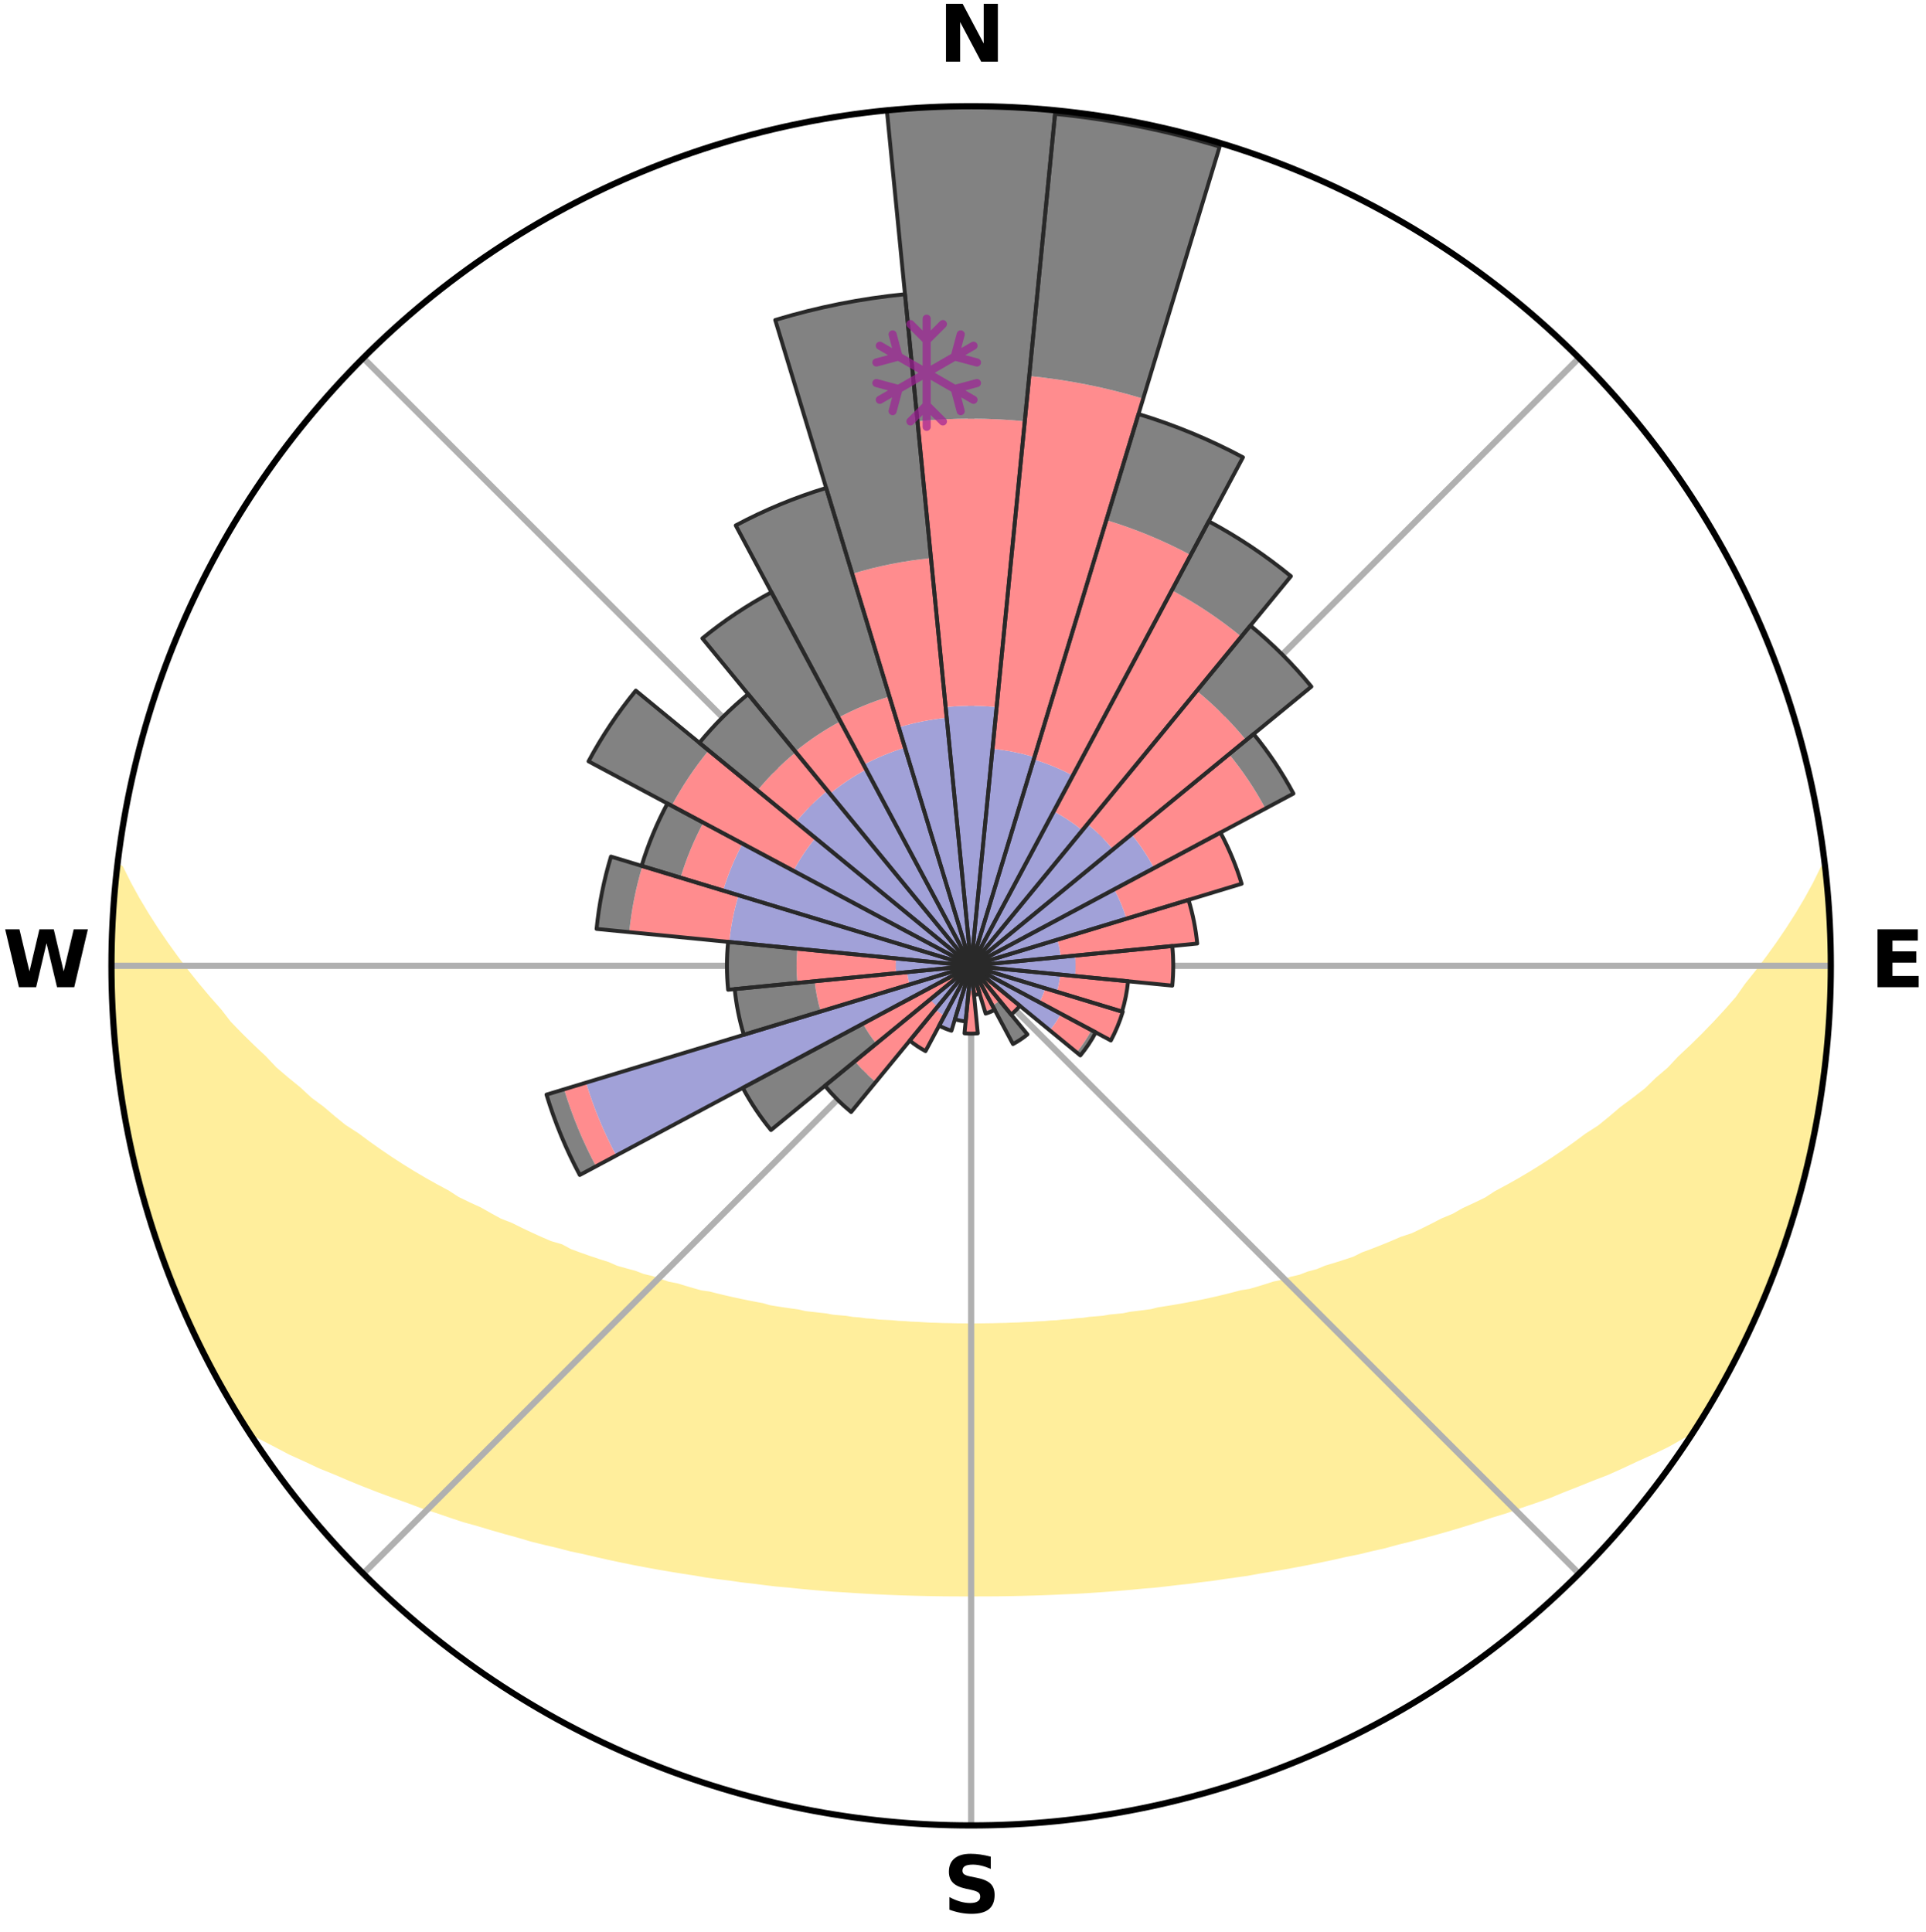 <?xml version="1.0" encoding="utf-8" standalone="no"?>
<!DOCTYPE svg PUBLIC "-//W3C//DTD SVG 1.1//EN"
  "http://www.w3.org/Graphics/SVG/1.1/DTD/svg11.dtd">
<svg xmlns:xlink="http://www.w3.org/1999/xlink" width="248.41pt" height="249.158pt" viewBox="0 0 248.41 249.158" xmlns="http://www.w3.org/2000/svg" version="1.1">
 <title>Ski Rose for Campo Felice</title>
 <defs>
  <style type="text/css">*{stroke-linejoin: round; stroke-linecap: butt}</style>
 </defs>
 <g id="figure_1">
  <g id="patch_1">
   <path d="M 0 249.158 
L 248.41 249.158 
L 248.41 0 
L 0 0 
z
" style="fill: #ffffff"/>
  </g>
  <g id="axes_1">
   <g id="patch_2">
    <path d="M 236.135 124.579 
C 236.135 110.018 233.267 95.599 227.695 82.147 
C 222.122 68.695 213.955 56.471 203.659 46.175 
C 193.363 35.879 181.139 27.711 167.687 22.139 
C 154.235 16.567 139.815 13.699 125.255 13.699 
C 110.694 13.699 96.275 16.567 82.823 22.139 
C 69.371 27.711 57.147 35.879 46.851 46.175 
C 36.555 56.471 28.387 68.695 22.815 82.147 
C 17.243 95.599 14.375 110.018 14.375 124.579 
C 14.375 139.14 17.243 153.559 22.815 167.011 
C 28.387 180.463 36.555 192.687 46.851 202.983 
C 57.147 213.279 69.371 221.447 82.823 227.019 
C 96.275 232.591 110.694 235.459 125.255 235.459 
C 139.815 235.459 154.235 232.591 167.687 227.019 
C 181.139 221.447 193.363 213.279 203.659 202.983 
C 213.955 192.687 222.122 180.463 227.695 167.011 
C 233.267 153.559 236.135 139.14 236.135 124.579 
M 125.255 124.579 
C 125.255 124.579 125.255 124.579 125.255 124.579 
C 125.255 124.579 125.255 124.579 125.255 124.579 
C 125.255 124.579 125.255 124.579 125.255 124.579 
C 125.255 124.579 125.255 124.579 125.255 124.579 
C 125.255 124.579 125.255 124.579 125.255 124.579 
C 125.255 124.579 125.255 124.579 125.255 124.579 
C 125.255 124.579 125.255 124.579 125.255 124.579 
C 125.255 124.579 125.255 124.579 125.255 124.579 
C 125.255 124.579 125.255 124.579 125.255 124.579 
C 125.255 124.579 125.255 124.579 125.255 124.579 
C 125.255 124.579 125.255 124.579 125.255 124.579 
C 125.255 124.579 125.255 124.579 125.255 124.579 
C 125.255 124.579 125.255 124.579 125.255 124.579 
C 125.255 124.579 125.255 124.579 125.255 124.579 
C 125.255 124.579 125.255 124.579 125.255 124.579 
C 125.255 124.579 125.255 124.579 125.255 124.579 
z
" style="fill: #ffffff"/>
   </g>
   <g id="PolyCollection_1">
    <defs>
     <path id="mf86f774669" d="M 235.292 -137.116 
L 235.292 -137.116 
L 234.29 -135.078 
L 233.194 -133.074 
L 232.025 -131.109 
L 230.798 -129.187 
L 229.524 -127.309 
L 228.208 -125.478 
L 226.855 -123.692 
L 225.469 -121.955 
L 224.277 -120.256 
L 222.83 -118.611 
L 221.357 -117.016 
L 219.859 -115.47 
L 218.338 -113.974 
L 216.796 -112.527 
L 215.458 -111.098 
L 213.879 -109.748 
L 212.505 -108.408 
L 210.896 -107.155 
L 209.275 -105.952 
L 207.859 -104.748 
L 206.431 -103.585 
L 204.781 -102.524 
L 203.336 -101.451 
L 201.882 -100.419 
L 200.422 -99.428 
L 198.957 -98.48 
L 197.488 -97.572 
L 196.017 -96.705 
L 194.545 -95.878 
L 193.074 -95.091 
L 191.792 -94.256 
L 190.322 -93.544 
L 188.855 -92.869 
L 187.573 -92.138 
L 186.116 -91.534 
L 184.837 -90.869 
L 183.561 -90.234 
L 182.288 -89.629 
L 180.856 -89.157 
L 179.594 -88.613 
L 178.337 -88.097 
L 177.087 -87.608 
L 175.843 -87.146 
L 174.75 -86.6 
L 173.518 -86.189 
L 172.296 -85.801 
L 171.083 -85.438 
L 170.008 -84.985 
L 168.812 -84.666 
L 167.747 -84.255 
L 166.571 -83.978 
L 165.518 -83.607 
L 164.363 -83.368 
L 163.324 -83.033 
L 162.291 -82.717 
L 161.264 -82.417 
L 160.152 -82.246 
L 159.142 -81.978 
L 158.138 -81.725 
L 157.142 -81.487 
L 156.152 -81.262 
L 155.17 -81.052 
L 154.196 -80.854 
L 153.229 -80.668 
L 152.271 -80.493 
L 151.32 -80.33 
L 150.377 -80.177 
L 149.441 -80.033 
L 148.562 -79.806 
L 147.639 -79.683 
L 146.724 -79.568 
L 145.817 -79.46 
L 144.953 -79.276 
L 144.058 -79.185 
L 143.17 -79.099 
L 142.317 -78.945 
L 141.44 -78.873 
L 140.571 -78.805 
L 139.728 -78.677 
L 138.868 -78.621 
L 138.031 -78.51 
L 137.181 -78.464 
L 136.349 -78.368 
L 135.508 -78.33 
L 134.681 -78.25 
L 133.847 -78.22 
L 133.024 -78.154 
L 132.197 -78.13 
L 131.377 -78.078 
L 130.555 -78.059 
L 129.738 -78.02 
L 128.92 -78.006 
L 128.105 -77.98 
L 127.29 -77.971 
L 126.476 -77.957 
L 125.662 -77.952 
L 124.848 -77.952 
L 124.034 -77.961 
L 123.22 -77.969 
L 122.405 -77.991 
L 121.589 -78.004 
L 120.773 -78.038 
L 119.954 -78.055 
L 119.136 -78.102 
L 118.317 -78.157 
L 117.491 -78.185 
L 116.669 -78.253 
L 115.837 -78.288 
L 115.011 -78.37 
L 114.171 -78.412 
L 113.326 -78.455 
L 112.492 -78.559 
L 111.639 -78.612 
L 110.799 -78.732 
L 109.936 -78.795 
L 109.091 -78.933 
L 108.217 -79.008 
L 107.335 -79.088 
L 106.48 -79.253 
L 105.587 -79.347 
L 104.687 -79.448 
L 103.78 -79.555 
L 102.909 -79.76 
L 101.989 -79.886 
L 101.061 -80.02 
L 100.125 -80.163 
L 99.182 -80.316 
L 98.292 -80.58 
L 97.336 -80.756 
L 96.373 -80.943 
L 95.402 -81.143 
L 94.423 -81.355 
L 93.437 -81.58 
L 92.444 -81.819 
L 91.444 -82.073 
L 90.346 -82.231 
L 89.328 -82.515 
L 88.305 -82.815 
L 87.275 -83.132 
L 86.133 -83.353 
L 85.089 -83.706 
L 84.04 -84.077 
L 82.867 -84.355 
L 81.806 -84.765 
L 80.614 -85.084 
L 79.411 -85.425 
L 78.333 -85.9 
L 77.115 -86.287 
L 75.887 -86.698 
L 74.651 -87.134 
L 73.407 -87.596 
L 72.311 -88.191 
L 70.9 -88.602 
L 69.638 -89.147 
L 68.372 -89.721 
L 67.102 -90.324 
L 65.829 -90.957 
L 64.379 -91.526 
L 63.1 -92.223 
L 61.821 -92.952 
L 60.359 -93.625 
L 58.892 -94.336 
L 57.614 -95.168 
L 56.146 -95.953 
L 54.677 -96.778 
L 53.21 -97.642 
L 51.744 -98.548 
L 50.283 -99.494 
L 48.826 -100.481 
L 47.376 -101.51 
L 45.933 -102.581 
L 44.286 -103.639 
L 42.861 -104.798 
L 41.448 -106 
L 39.831 -107.199 
L 38.444 -108.49 
L 36.853 -109.786 
L 35.278 -111.132 
L 33.942 -112.558 
L 32.403 -114 
L 30.885 -115.492 
L 29.39 -117.034 
L 28.145 -118.64 
L 26.701 -120.276 
L 25.285 -121.961 
L 23.901 -123.695 
L 22.55 -125.475 
L 21.235 -127.303 
L 19.962 -129.176 
L 18.735 -131.094 
L 17.563 -133.055 
L 16.461 -135.055 
L 15.449 -137.09 
L 15.253 -137.112 
L 15.253 -137.112 
L 15.004 -135.195 
L 14.787 -133.273 
L 14.602 -131.347 
L 14.646 -129.408 
L 14.526 -127.479 
L 14.439 -125.546 
L 14.411 -123.612 
L 14.416 -121.677 
L 14.592 -119.747 
L 14.631 -117.813 
L 14.734 -115.881 
L 14.997 -113.962 
L 15.127 -112.032 
L 15.326 -110.107 
L 15.71 -108.208 
L 15.932 -106.285 
L 16.374 -104.399 
L 16.655 -102.484 
L 17.012 -100.582 
L 17.495 -98.708 
L 17.916 -96.819 
L 18.454 -94.961 
L 19.017 -93.11 
L 19.531 -91.244 
L 20.151 -89.412 
L 20.85 -87.608 
L 21.406 -85.752 
L 22.113 -83.95 
L 22.902 -82.183 
L 23.606 -80.381 
L 24.36 -78.599 
L 25.201 -76.856 
L 26.083 -75.134 
L 26.923 -73.391 
L 27.825 -71.679 
L 28.801 -70.008 
L 29.731 -68.311 
L 30.72 -66.648 
L 31.793 -65.037 
L 33.694 -63.976 
L 35.627 -62.98 
L 37.506 -61.989 
L 39.47 -61.102 
L 41.368 -60.21 
L 43.333 -59.415 
L 45.223 -58.606 
L 47.113 -57.839 
L 48.992 -57.108 
L 50.868 -56.416 
L 52.731 -55.756 
L 54.527 -55.075 
L 56.375 -54.487 
L 58.155 -53.871 
L 59.927 -53.286 
L 61.737 -52.785 
L 63.487 -52.258 
L 65.227 -51.759 
L 66.956 -51.287 
L 68.633 -50.788 
L 70.34 -50.366 
L 72.036 -49.969 
L 73.68 -49.537 
L 75.352 -49.185 
L 76.981 -48.804 
L 78.595 -48.438 
L 80.204 -48.099 
L 81.8 -47.773 
L 83.389 -47.472 
L 84.965 -47.183 
L 86.534 -46.918 
L 88.091 -46.663 
L 89.64 -46.429 
L 91.16 -46.165 
L 92.688 -45.956 
L 94.21 -45.766 
L 95.706 -45.548 
L 97.208 -45.378 
L 98.691 -45.187 
L 100.167 -45.011 
L 101.648 -44.883 
L 103.111 -44.731 
L 104.569 -44.592 
L 106.021 -44.464 
L 107.468 -44.348 
L 108.914 -44.262 
L 110.351 -44.167 
L 111.784 -44.081 
L 113.213 -44.006 
L 114.639 -43.94 
L 116.061 -43.884 
L 117.48 -43.837 
L 118.897 -43.8 
L 120.312 -43.771 
L 121.726 -43.751 
L 123.138 -43.74 
L 124.549 -43.738 
L 125.96 -43.739 
L 127.372 -43.742 
L 128.784 -43.752 
L 130.197 -43.774 
L 131.612 -43.803 
L 133.029 -43.841 
L 134.448 -43.888 
L 135.871 -43.945 
L 137.296 -44.011 
L 138.727 -44.072 
L 140.16 -44.156 
L 141.598 -44.251 
L 143.04 -44.357 
L 144.487 -44.473 
L 145.938 -44.601 
L 147.396 -44.741 
L 148.869 -44.858 
L 150.339 -45.022 
L 151.815 -45.199 
L 153.309 -45.357 
L 154.799 -45.561 
L 156.312 -45.736 
L 157.816 -45.969 
L 159.344 -46.18 
L 160.885 -46.397 
L 162.412 -46.677 
L 163.967 -46.934 
L 165.536 -47.199 
L 167.112 -47.489 
L 168.701 -47.789 
L 170.295 -48.116 
L 171.904 -48.455 
L 173.518 -48.821 
L 175.179 -49.153 
L 176.818 -49.555 
L 178.502 -49.929 
L 180.156 -50.385 
L 181.863 -50.806 
L 183.581 -51.252 
L 185.312 -51.724 
L 187.053 -52.223 
L 188.804 -52.75 
L 190.566 -53.305 
L 192.336 -53.89 
L 194.174 -54.446 
L 195.963 -55.094 
L 197.817 -55.72 
L 199.686 -56.376 
L 201.497 -57.126 
L 203.375 -57.858 
L 205.265 -58.624 
L 207.225 -59.377 
L 209.118 -60.228 
L 211.017 -61.119 
L 212.98 -62.005 
L 214.933 -62.945 
L 216.792 -63.992 
L 218.693 -65.052 
L 219.793 -66.646 
L 220.776 -68.313 
L 221.737 -69.992 
L 222.696 -71.673 
L 223.59 -73.389 
L 224.483 -75.106 
L 225.327 -76.847 
L 226.055 -78.642 
L 226.847 -80.406 
L 227.598 -82.187 
L 228.279 -83.997 
L 229.091 -85.756 
L 229.681 -87.6 
L 230.398 -89.399 
L 230.945 -91.255 
L 231.553 -93.092 
L 232.011 -94.973 
L 232.533 -96.835 
L 233.01 -98.709 
L 233.442 -100.595 
L 233.83 -102.489 
L 234.252 -104.378 
L 234.549 -106.29 
L 234.803 -108.207 
L 235.141 -110.112 
L 235.381 -112.032 
L 235.513 -113.962 
L 235.742 -115.884 
L 235.799 -117.818 
L 236.014 -119.743 
L 235.996 -121.679 
L 236.084 -123.612 
L 236.049 -125.546 
L 236.068 -127.481 
L 235.964 -129.413 
L 235.916 -131.347 
L 235.693 -133.271 
L 235.579 -135.202 
L 235.292 -137.116 
z
" style="stroke: #ffee9c"/>
    </defs>
    <g clip-path="url(#p43ab6972ee)">
     <use xlink:href="#mf86f774669" x="0" y="249.158" style="fill: #ffee9c; stroke: #ffee9c"/>
    </g>
   </g>
   <g id="matplotlib.axis_1">
    <g id="xtick_1">
     <g id="line2d_1">
      <path d="M 125.255 124.579 
L 125.255 13.699 
" clip-path="url(#p43ab6972ee)" style="fill: none; stroke: #b0b0b0; stroke-width: 0.8; stroke-linecap: square"/>
     </g>
     <g id="text_1">
      <!-- N -->
      <g transform="translate(121.07 7.958) scale(0.1 -0.1)">
       <defs>
        <path id="DejaVuSans-Bold-4e" d="M 588 4666 
L 1931 4666 
L 3628 1466 
L 3628 4666 
L 4769 4666 
L 4769 0 
L 3425 0 
L 1728 3200 
L 1728 0 
L 588 0 
L 588 4666 
z
" transform="scale(0.016)"/>
       </defs>
       <use xlink:href="#DejaVuSans-Bold-4e"/>
      </g>
     </g>
    </g>
    <g id="xtick_2">
     <g id="line2d_2">
      <path d="M 125.255 124.579 
L 203.659 46.175 
" clip-path="url(#p43ab6972ee)" style="fill: none; stroke: #b0b0b0; stroke-width: 0.8; stroke-linecap: square"/>
     </g>
    </g>
    <g id="xtick_3">
     <g id="line2d_3">
      <path d="M 125.255 124.579 
L 236.135 124.579 
" clip-path="url(#p43ab6972ee)" style="fill: none; stroke: #b0b0b0; stroke-width: 0.8; stroke-linecap: square"/>
     </g>
     <g id="text_2">
      <!-- E -->
      <g transform="translate(241.219 127.338) scale(0.1 -0.1)">
       <defs>
        <path id="DejaVuSans-Bold-45" d="M 588 4666 
L 3834 4666 
L 3834 3756 
L 1791 3756 
L 1791 2888 
L 3713 2888 
L 3713 1978 
L 1791 1978 
L 1791 909 
L 3903 909 
L 3903 0 
L 588 0 
L 588 4666 
z
" transform="scale(0.016)"/>
       </defs>
       <use xlink:href="#DejaVuSans-Bold-45"/>
      </g>
     </g>
    </g>
    <g id="xtick_4">
     <g id="line2d_4">
      <path d="M 125.255 124.579 
L 203.659 202.983 
" clip-path="url(#p43ab6972ee)" style="fill: none; stroke: #b0b0b0; stroke-width: 0.8; stroke-linecap: square"/>
     </g>
    </g>
    <g id="xtick_5">
     <g id="line2d_5">
      <path d="M 125.255 124.579 
L 125.255 235.459 
" clip-path="url(#p43ab6972ee)" style="fill: none; stroke: #b0b0b0; stroke-width: 0.8; stroke-linecap: square"/>
     </g>
     <g id="text_3">
      <!-- S -->
      <g transform="translate(121.654 246.718) scale(0.1 -0.1)">
       <defs>
        <path id="DejaVuSans-Bold-53" d="M 3834 4519 
L 3834 3531 
Q 3450 3703 3084 3790 
Q 2719 3878 2394 3878 
Q 1963 3878 1756 3759 
Q 1550 3641 1550 3391 
Q 1550 3203 1689 3098 
Q 1828 2994 2194 2919 
L 2706 2816 
Q 3484 2659 3812 2340 
Q 4141 2022 4141 1434 
Q 4141 663 3683 286 
Q 3225 -91 2284 -91 
Q 1841 -91 1394 -6 
Q 947 78 500 244 
L 500 1259 
Q 947 1022 1364 901 
Q 1781 781 2169 781 
Q 2563 781 2772 912 
Q 2981 1044 2981 1288 
Q 2981 1506 2839 1625 
Q 2697 1744 2272 1838 
L 1806 1941 
Q 1106 2091 782 2419 
Q 459 2747 459 3303 
Q 459 4000 909 4375 
Q 1359 4750 2203 4750 
Q 2588 4750 2994 4692 
Q 3400 4634 3834 4519 
z
" transform="scale(0.016)"/>
       </defs>
       <use xlink:href="#DejaVuSans-Bold-53"/>
      </g>
     </g>
    </g>
    <g id="xtick_6">
     <g id="line2d_6">
      <path d="M 125.255 124.579 
L 46.851 202.983 
" clip-path="url(#p43ab6972ee)" style="fill: none; stroke: #b0b0b0; stroke-width: 0.8; stroke-linecap: square"/>
     </g>
    </g>
    <g id="xtick_7">
     <g id="line2d_7">
      <path d="M 125.255 124.579 
L 14.375 124.579 
" clip-path="url(#p43ab6972ee)" style="fill: none; stroke: #b0b0b0; stroke-width: 0.8; stroke-linecap: square"/>
     </g>
     <g id="text_4">
      <!-- W -->
      <g transform="translate(0.36 127.338) scale(0.1 -0.1)">
       <defs>
        <path id="DejaVuSans-Bold-57" d="M 191 4666 
L 1344 4666 
L 2150 1275 
L 2950 4666 
L 4109 4666 
L 4909 1275 
L 5716 4666 
L 6859 4666 
L 5759 0 
L 4372 0 
L 3525 3547 
L 2688 0 
L 1300 0 
L 191 4666 
z
" transform="scale(0.016)"/>
       </defs>
       <use xlink:href="#DejaVuSans-Bold-57"/>
      </g>
     </g>
    </g>
    <g id="xtick_8">
     <g id="line2d_8">
      <path d="M 125.255 124.579 
L 46.851 46.175 
" clip-path="url(#p43ab6972ee)" style="fill: none; stroke: #b0b0b0; stroke-width: 0.8; stroke-linecap: square"/>
     </g>
    </g>
   </g>
   <g id="matplotlib.axis_2"/>
   <g id="patch_3">
    <path d="M 125.255 124.579 
C 125.255 124.579 125.255 124.579 125.255 124.579 
C 125.255 124.579 125.255 124.579 125.255 124.579 
L 125.255 124.579 
C 125.255 124.579 125.255 124.579 125.255 124.579 
C 125.255 124.579 125.255 124.579 125.255 124.579 
z
" clip-path="url(#p43ab6972ee)" style="fill: #d9d9d9"/>
   </g>
   <g id="patch_4">
    <path d="M 125.255 124.579 
C 125.255 124.579 125.255 124.579 125.255 124.579 
C 125.255 124.579 125.255 124.579 125.255 124.579 
L 125.255 124.579 
C 125.255 124.579 125.255 124.579 125.255 124.579 
C 125.255 124.579 125.255 124.579 125.255 124.579 
z
" clip-path="url(#p43ab6972ee)" style="fill: #d9d9d9"/>
   </g>
   <g id="patch_5">
    <path d="M 125.255 124.579 
C 125.255 124.579 125.255 124.579 125.255 124.579 
C 125.255 124.579 125.255 124.579 125.255 124.579 
L 125.255 124.579 
C 125.255 124.579 125.255 124.579 125.255 124.579 
C 125.255 124.579 125.255 124.579 125.255 124.579 
z
" clip-path="url(#p43ab6972ee)" style="fill: #d9d9d9"/>
   </g>
   <g id="patch_6">
    <path d="M 125.255 124.579 
C 125.255 124.579 125.255 124.579 125.255 124.579 
C 125.255 124.579 125.255 124.579 125.255 124.579 
L 125.255 124.579 
C 125.255 124.579 125.255 124.579 125.255 124.579 
C 125.255 124.579 125.255 124.579 125.255 124.579 
z
" clip-path="url(#p43ab6972ee)" style="fill: #d9d9d9"/>
   </g>
   <g id="patch_7">
    <path d="M 125.255 124.579 
C 125.255 124.579 125.255 124.579 125.255 124.579 
C 125.255 124.579 125.255 124.579 125.255 124.579 
L 125.255 124.579 
C 125.255 124.579 125.255 124.579 125.255 124.579 
C 125.255 124.579 125.255 124.579 125.255 124.579 
z
" clip-path="url(#p43ab6972ee)" style="fill: #d9d9d9"/>
   </g>
   <g id="patch_8">
    <path d="M 125.255 124.579 
C 125.255 124.579 125.255 124.579 125.255 124.579 
C 125.255 124.579 125.255 124.579 125.255 124.579 
L 125.255 124.579 
C 125.255 124.579 125.255 124.579 125.255 124.579 
C 125.255 124.579 125.255 124.579 125.255 124.579 
z
" clip-path="url(#p43ab6972ee)" style="fill: #d9d9d9"/>
   </g>
   <g id="patch_9">
    <path d="M 125.255 124.579 
C 125.255 124.579 125.255 124.579 125.255 124.579 
C 125.255 124.579 125.255 124.579 125.255 124.579 
L 125.255 124.579 
C 125.255 124.579 125.255 124.579 125.255 124.579 
C 125.255 124.579 125.255 124.579 125.255 124.579 
z
" clip-path="url(#p43ab6972ee)" style="fill: #d9d9d9"/>
   </g>
   <g id="patch_10">
    <path d="M 125.255 124.579 
C 125.255 124.579 125.255 124.579 125.255 124.579 
C 125.255 124.579 125.255 124.579 125.255 124.579 
L 125.255 124.579 
C 125.255 124.579 125.255 124.579 125.255 124.579 
C 125.255 124.579 125.255 124.579 125.255 124.579 
z
" clip-path="url(#p43ab6972ee)" style="fill: #d9d9d9"/>
   </g>
   <g id="patch_11">
    <path d="M 125.255 124.579 
C 125.255 124.579 125.255 124.579 125.255 124.579 
C 125.255 124.579 125.255 124.579 125.255 124.579 
L 125.255 124.579 
C 125.255 124.579 125.255 124.579 125.255 124.579 
C 125.255 124.579 125.255 124.579 125.255 124.579 
z
" clip-path="url(#p43ab6972ee)" style="fill: #d9d9d9"/>
   </g>
   <g id="patch_12">
    <path d="M 125.255 124.579 
C 125.255 124.579 125.255 124.579 125.255 124.579 
C 125.255 124.579 125.255 124.579 125.255 124.579 
L 125.255 124.579 
C 125.255 124.579 125.255 124.579 125.255 124.579 
C 125.255 124.579 125.255 124.579 125.255 124.579 
z
" clip-path="url(#p43ab6972ee)" style="fill: #d9d9d9"/>
   </g>
   <g id="patch_13">
    <path d="M 125.255 124.579 
C 125.255 124.579 125.255 124.579 125.255 124.579 
C 125.255 124.579 125.255 124.579 125.255 124.579 
L 125.255 124.579 
C 125.255 124.579 125.255 124.579 125.255 124.579 
C 125.255 124.579 125.255 124.579 125.255 124.579 
z
" clip-path="url(#p43ab6972ee)" style="fill: #d9d9d9"/>
   </g>
   <g id="patch_14">
    <path d="M 125.255 124.579 
C 125.255 124.579 125.255 124.579 125.255 124.579 
C 125.255 124.579 125.255 124.579 125.255 124.579 
L 125.255 124.579 
C 125.255 124.579 125.255 124.579 125.255 124.579 
C 125.255 124.579 125.255 124.579 125.255 124.579 
z
" clip-path="url(#p43ab6972ee)" style="fill: #d9d9d9"/>
   </g>
   <g id="patch_15">
    <path d="M 125.255 124.579 
C 125.255 124.579 125.255 124.579 125.255 124.579 
C 125.255 124.579 125.255 124.579 125.255 124.579 
L 125.255 124.579 
C 125.255 124.579 125.255 124.579 125.255 124.579 
C 125.255 124.579 125.255 124.579 125.255 124.579 
z
" clip-path="url(#p43ab6972ee)" style="fill: #d9d9d9"/>
   </g>
   <g id="patch_16">
    <path d="M 125.255 124.579 
C 125.255 124.579 125.255 124.579 125.255 124.579 
C 125.255 124.579 125.255 124.579 125.255 124.579 
L 125.255 124.579 
C 125.255 124.579 125.255 124.579 125.255 124.579 
C 125.255 124.579 125.255 124.579 125.255 124.579 
z
" clip-path="url(#p43ab6972ee)" style="fill: #d9d9d9"/>
   </g>
   <g id="patch_17">
    <path d="M 125.255 124.579 
C 125.255 124.579 125.255 124.579 125.255 124.579 
C 125.255 124.579 125.255 124.579 125.255 124.579 
L 125.255 124.579 
C 125.255 124.579 125.255 124.579 125.255 124.579 
C 125.255 124.579 125.255 124.579 125.255 124.579 
z
" clip-path="url(#p43ab6972ee)" style="fill: #d9d9d9"/>
   </g>
   <g id="patch_18">
    <path d="M 125.255 124.579 
C 125.255 124.579 125.255 124.579 125.255 124.579 
C 125.255 124.579 125.255 124.579 125.255 124.579 
L 125.255 124.579 
C 125.255 124.579 125.255 124.579 125.255 124.579 
C 125.255 124.579 125.255 124.579 125.255 124.579 
z
" clip-path="url(#p43ab6972ee)" style="fill: #d9d9d9"/>
   </g>
   <g id="patch_19">
    <path d="M 125.255 124.579 
C 125.255 124.579 125.255 124.579 125.255 124.579 
C 125.255 124.579 125.255 124.579 125.255 124.579 
L 125.255 124.579 
C 125.255 124.579 125.255 124.579 125.255 124.579 
C 125.255 124.579 125.255 124.579 125.255 124.579 
z
" clip-path="url(#p43ab6972ee)" style="fill: #d9d9d9"/>
   </g>
   <g id="patch_20">
    <path d="M 125.255 124.579 
C 125.255 124.579 125.255 124.579 125.255 124.579 
C 125.255 124.579 125.255 124.579 125.255 124.579 
L 125.255 124.579 
C 125.255 124.579 125.255 124.579 125.255 124.579 
C 125.255 124.579 125.255 124.579 125.255 124.579 
z
" clip-path="url(#p43ab6972ee)" style="fill: #d9d9d9"/>
   </g>
   <g id="patch_21">
    <path d="M 125.255 124.579 
C 125.255 124.579 125.255 124.579 125.255 124.579 
C 125.255 124.579 125.255 124.579 125.255 124.579 
L 125.255 124.579 
C 125.255 124.579 125.255 124.579 125.255 124.579 
C 125.255 124.579 125.255 124.579 125.255 124.579 
z
" clip-path="url(#p43ab6972ee)" style="fill: #d9d9d9"/>
   </g>
   <g id="patch_22">
    <path d="M 125.255 124.579 
C 125.255 124.579 125.255 124.579 125.255 124.579 
C 125.255 124.579 125.255 124.579 125.255 124.579 
L 125.255 124.579 
C 125.255 124.579 125.255 124.579 125.255 124.579 
C 125.255 124.579 125.255 124.579 125.255 124.579 
z
" clip-path="url(#p43ab6972ee)" style="fill: #d9d9d9"/>
   </g>
   <g id="patch_23">
    <path d="M 125.255 124.579 
C 125.255 124.579 125.255 124.579 125.255 124.579 
C 125.255 124.579 125.255 124.579 125.255 124.579 
L 125.255 124.579 
C 125.255 124.579 125.255 124.579 125.255 124.579 
C 125.255 124.579 125.255 124.579 125.255 124.579 
z
" clip-path="url(#p43ab6972ee)" style="fill: #d9d9d9"/>
   </g>
   <g id="patch_24">
    <path d="M 125.255 124.579 
C 125.255 124.579 125.255 124.579 125.255 124.579 
C 125.255 124.579 125.255 124.579 125.255 124.579 
L 125.255 124.579 
C 125.255 124.579 125.255 124.579 125.255 124.579 
C 125.255 124.579 125.255 124.579 125.255 124.579 
z
" clip-path="url(#p43ab6972ee)" style="fill: #d9d9d9"/>
   </g>
   <g id="patch_25">
    <path d="M 125.255 124.579 
C 125.255 124.579 125.255 124.579 125.255 124.579 
C 125.255 124.579 125.255 124.579 125.255 124.579 
L 125.255 124.579 
C 125.255 124.579 125.255 124.579 125.255 124.579 
C 125.255 124.579 125.255 124.579 125.255 124.579 
z
" clip-path="url(#p43ab6972ee)" style="fill: #d9d9d9"/>
   </g>
   <g id="patch_26">
    <path d="M 125.255 124.579 
C 125.255 124.579 125.255 124.579 125.255 124.579 
C 125.255 124.579 125.255 124.579 125.255 124.579 
L 125.255 124.579 
C 125.255 124.579 125.255 124.579 125.255 124.579 
C 125.255 124.579 125.255 124.579 125.255 124.579 
z
" clip-path="url(#p43ab6972ee)" style="fill: #d9d9d9"/>
   </g>
   <g id="patch_27">
    <path d="M 125.255 124.579 
C 125.255 124.579 125.255 124.579 125.255 124.579 
C 125.255 124.579 125.255 124.579 125.255 124.579 
L 125.255 124.579 
C 125.255 124.579 125.255 124.579 125.255 124.579 
C 125.255 124.579 125.255 124.579 125.255 124.579 
z
" clip-path="url(#p43ab6972ee)" style="fill: #d9d9d9"/>
   </g>
   <g id="patch_28">
    <path d="M 125.255 124.579 
C 125.255 124.579 125.255 124.579 125.255 124.579 
C 125.255 124.579 125.255 124.579 125.255 124.579 
L 125.255 124.579 
C 125.255 124.579 125.255 124.579 125.255 124.579 
C 125.255 124.579 125.255 124.579 125.255 124.579 
z
" clip-path="url(#p43ab6972ee)" style="fill: #d9d9d9"/>
   </g>
   <g id="patch_29">
    <path d="M 125.255 124.579 
C 125.255 124.579 125.255 124.579 125.255 124.579 
C 125.255 124.579 125.255 124.579 125.255 124.579 
L 125.255 124.579 
C 125.255 124.579 125.255 124.579 125.255 124.579 
C 125.255 124.579 125.255 124.579 125.255 124.579 
z
" clip-path="url(#p43ab6972ee)" style="fill: #d9d9d9"/>
   </g>
   <g id="patch_30">
    <path d="M 125.255 124.579 
C 125.255 124.579 125.255 124.579 125.255 124.579 
C 125.255 124.579 125.255 124.579 125.255 124.579 
L 125.255 124.579 
C 125.255 124.579 125.255 124.579 125.255 124.579 
C 125.255 124.579 125.255 124.579 125.255 124.579 
z
" clip-path="url(#p43ab6972ee)" style="fill: #d9d9d9"/>
   </g>
   <g id="patch_31">
    <path d="M 125.255 124.579 
C 125.255 124.579 125.255 124.579 125.255 124.579 
C 125.255 124.579 125.255 124.579 125.255 124.579 
L 125.255 124.579 
C 125.255 124.579 125.255 124.579 125.255 124.579 
C 125.255 124.579 125.255 124.579 125.255 124.579 
z
" clip-path="url(#p43ab6972ee)" style="fill: #d9d9d9"/>
   </g>
   <g id="patch_32">
    <path d="M 125.255 124.579 
C 125.255 124.579 125.255 124.579 125.255 124.579 
C 125.255 124.579 125.255 124.579 125.255 124.579 
L 125.255 124.579 
C 125.255 124.579 125.255 124.579 125.255 124.579 
C 125.255 124.579 125.255 124.579 125.255 124.579 
z
" clip-path="url(#p43ab6972ee)" style="fill: #d9d9d9"/>
   </g>
   <g id="patch_33">
    <path d="M 125.255 124.579 
C 125.255 124.579 125.255 124.579 125.255 124.579 
C 125.255 124.579 125.255 124.579 125.255 124.579 
L 125.255 124.579 
C 125.255 124.579 125.255 124.579 125.255 124.579 
C 125.255 124.579 125.255 124.579 125.255 124.579 
z
" clip-path="url(#p43ab6972ee)" style="fill: #d9d9d9"/>
   </g>
   <g id="patch_34">
    <path d="M 125.255 124.579 
C 125.255 124.579 125.255 124.579 125.255 124.579 
C 125.255 124.579 125.255 124.579 125.255 124.579 
L 125.255 124.579 
C 125.255 124.579 125.255 124.579 125.255 124.579 
C 125.255 124.579 125.255 124.579 125.255 124.579 
z
" clip-path="url(#p43ab6972ee)" style="fill: #d9d9d9"/>
   </g>
   <g id="patch_35">
    <path d="M 125.255 124.579 
C 125.255 124.579 125.255 124.579 125.255 124.579 
C 125.255 124.579 125.255 124.579 125.255 124.579 
L 128.542 91.209 
C 127.449 91.101 126.352 91.047 125.255 91.047 
C 124.157 91.047 123.06 91.101 121.968 91.209 
z
" clip-path="url(#p43ab6972ee)" style="fill: #a1a1d8"/>
   </g>
   <g id="patch_36">
    <path d="M 125.255 124.579 
C 125.255 124.579 125.255 124.579 125.255 124.579 
C 125.255 124.579 125.255 124.579 125.255 124.579 
L 133.42 97.664 
C 132.539 97.397 131.645 97.173 130.742 96.993 
C 129.839 96.814 128.928 96.678 128.012 96.588 
z
" clip-path="url(#p43ab6972ee)" style="fill: #a1a1d8"/>
   </g>
   <g id="patch_37">
    <path d="M 125.255 124.579 
C 125.255 124.579 125.255 124.579 125.255 124.579 
C 125.255 124.579 125.255 124.579 125.255 124.579 
L 138.371 100.04 
C 137.568 99.61 136.744 99.221 135.903 98.872 
C 135.062 98.524 134.204 98.217 133.332 97.952 
z
" clip-path="url(#p43ab6972ee)" style="fill: #a1a1d8"/>
   </g>
   <g id="patch_38">
    <path d="M 125.255 124.579 
C 125.255 124.579 125.255 124.579 125.255 124.579 
C 125.255 124.579 125.255 124.579 125.255 124.579 
L 139.595 107.105 
C 139.023 106.636 138.428 106.195 137.813 105.784 
C 137.198 105.373 136.563 104.992 135.911 104.644 
z
" clip-path="url(#p43ab6972ee)" style="fill: #a1a1d8"/>
   </g>
   <g id="patch_39">
    <path d="M 125.255 124.579 
C 125.255 124.579 125.255 124.579 125.255 124.579 
C 125.255 124.579 125.255 124.579 125.255 124.579 
L 143.552 109.563 
C 143.06 108.964 142.54 108.39 141.992 107.842 
C 141.444 107.294 140.87 106.774 140.271 106.282 
z
" clip-path="url(#p43ab6972ee)" style="fill: #a1a1d8"/>
   </g>
   <g id="patch_40">
    <path d="M 125.255 124.579 
C 125.255 124.579 125.255 124.579 125.255 124.579 
C 125.255 124.579 125.255 124.579 125.255 124.579 
L 148.851 111.966 
C 148.439 111.194 147.988 110.442 147.502 109.714 
C 147.015 108.986 146.493 108.282 145.937 107.605 
z
" clip-path="url(#p43ab6972ee)" style="fill: #a1a1d8"/>
   </g>
   <g id="patch_41">
    <path d="M 125.255 124.579 
C 125.255 124.579 125.255 124.579 125.255 124.579 
C 125.255 124.579 125.255 124.579 125.255 124.579 
L 145.29 118.501 
C 145.091 117.846 144.86 117.2 144.598 116.567 
C 144.336 115.934 144.042 115.314 143.719 114.71 
z
" clip-path="url(#p43ab6972ee)" style="fill: #a1a1d8"/>
   </g>
   <g id="patch_42">
    <path d="M 125.255 124.579 
C 125.255 124.579 125.255 124.579 125.255 124.579 
C 125.255 124.579 125.255 124.579 125.255 124.579 
L 136.812 123.441 
C 136.775 123.062 136.719 122.686 136.645 122.313 
C 136.571 121.941 136.479 121.572 136.368 121.208 
z
" clip-path="url(#p43ab6972ee)" style="fill: #a1a1d8"/>
   </g>
   <g id="patch_43">
    <path d="M 125.255 124.579 
C 125.255 124.579 125.255 124.579 125.255 124.579 
C 125.255 124.579 125.255 124.579 125.255 124.579 
L 138.664 125.9 
C 138.708 125.461 138.729 125.02 138.729 124.579 
C 138.729 124.138 138.708 123.697 138.664 123.258 
z
" clip-path="url(#p43ab6972ee)" style="fill: #a1a1d8"/>
   </g>
   <g id="patch_44">
    <path d="M 125.255 124.579 
C 125.255 124.579 125.255 124.579 125.255 124.579 
C 125.255 124.579 125.255 124.579 125.255 124.579 
L 136.315 127.934 
C 136.425 127.572 136.517 127.205 136.59 126.834 
C 136.664 126.463 136.72 126.088 136.757 125.712 
z
" clip-path="url(#p43ab6972ee)" style="fill: #a1a1d8"/>
   </g>
   <g id="patch_45">
    <path d="M 125.255 124.579 
C 125.255 124.579 125.255 124.579 125.255 124.579 
C 125.255 124.579 125.255 124.579 125.255 124.579 
L 134.068 129.29 
C 134.222 129.001 134.362 128.705 134.487 128.403 
C 134.612 128.101 134.723 127.793 134.818 127.48 
z
" clip-path="url(#p43ab6972ee)" style="fill: #a1a1d8"/>
   </g>
   <g id="patch_46">
    <path d="M 125.255 124.579 
C 125.255 124.579 125.255 124.579 125.255 124.579 
C 125.255 124.579 125.255 124.579 125.255 124.579 
L 135.407 132.911 
C 135.68 132.578 135.936 132.233 136.175 131.876 
C 136.414 131.518 136.635 131.149 136.837 130.77 
z
" clip-path="url(#p43ab6972ee)" style="fill: #a1a1d8"/>
   </g>
   <g id="patch_47">
    <path d="M 125.255 124.579 
C 125.255 124.579 125.255 124.579 125.255 124.579 
C 125.255 124.579 125.255 124.579 125.255 124.579 
L 125.255 124.579 
C 125.255 124.579 125.255 124.579 125.255 124.579 
C 125.255 124.579 125.255 124.579 125.255 124.579 
z
" clip-path="url(#p43ab6972ee)" style="fill: #a1a1d8"/>
   </g>
   <g id="patch_48">
    <path d="M 125.255 124.579 
C 125.255 124.579 125.255 124.579 125.255 124.579 
C 125.255 124.579 125.255 124.579 125.255 124.579 
L 125.255 124.579 
C 125.255 124.579 125.255 124.579 125.255 124.579 
C 125.255 124.579 125.255 124.579 125.255 124.579 
z
" clip-path="url(#p43ab6972ee)" style="fill: #a1a1d8"/>
   </g>
   <g id="patch_49">
    <path d="M 125.255 124.579 
C 125.255 124.579 125.255 124.579 125.255 124.579 
C 125.255 124.579 125.255 124.579 125.255 124.579 
L 125.255 124.579 
C 125.255 124.579 125.255 124.579 125.255 124.579 
C 125.255 124.579 125.255 124.579 125.255 124.579 
z
" clip-path="url(#p43ab6972ee)" style="fill: #a1a1d8"/>
   </g>
   <g id="patch_50">
    <path d="M 125.255 124.579 
C 125.255 124.579 125.255 124.579 125.255 124.579 
C 125.255 124.579 125.255 124.579 125.255 124.579 
L 125.255 124.579 
C 125.255 124.579 125.255 124.579 125.255 124.579 
C 125.255 124.579 125.255 124.579 125.255 124.579 
z
" clip-path="url(#p43ab6972ee)" style="fill: #a1a1d8"/>
   </g>
   <g id="patch_51">
    <path d="M 125.255 124.579 
C 125.255 124.579 125.255 124.579 125.255 124.579 
C 125.255 124.579 125.255 124.579 125.255 124.579 
L 124.939 127.785 
C 125.044 127.795 125.149 127.8 125.255 127.8 
C 125.36 127.8 125.466 127.795 125.571 127.785 
z
" clip-path="url(#p43ab6972ee)" style="fill: #a1a1d8"/>
   </g>
   <g id="patch_52">
    <path d="M 125.255 124.579 
C 125.255 124.579 125.255 124.579 125.255 124.579 
C 125.255 124.579 125.255 124.579 125.255 124.579 
L 123.217 131.297 
C 123.437 131.364 123.66 131.419 123.885 131.464 
C 124.111 131.509 124.338 131.543 124.567 131.565 
z
" clip-path="url(#p43ab6972ee)" style="fill: #a1a1d8"/>
   </g>
   <g id="patch_53">
    <path d="M 125.255 124.579 
C 125.255 124.579 125.255 124.579 125.255 124.579 
C 125.255 124.579 125.255 124.579 125.255 124.579 
L 121.131 132.294 
C 121.384 132.428 121.643 132.551 121.907 132.661 
C 122.172 132.77 122.442 132.867 122.716 132.95 
z
" clip-path="url(#p43ab6972ee)" style="fill: #a1a1d8"/>
   </g>
   <g id="patch_54">
    <path d="M 125.255 124.579 
C 125.255 124.579 125.255 124.579 125.255 124.579 
C 125.255 124.579 125.255 124.579 125.255 124.579 
L 120.629 130.216 
C 120.813 130.367 121.005 130.509 121.204 130.642 
C 121.402 130.775 121.607 130.897 121.817 131.01 
z
" clip-path="url(#p43ab6972ee)" style="fill: #a1a1d8"/>
   </g>
   <g id="patch_55">
    <path d="M 125.255 124.579 
C 125.255 124.579 125.255 124.579 125.255 124.579 
C 125.255 124.579 125.255 124.579 125.255 124.579 
L 119.973 128.914 
C 120.115 129.087 120.265 129.252 120.423 129.411 
C 120.581 129.569 120.747 129.719 120.92 129.861 
z
" clip-path="url(#p43ab6972ee)" style="fill: #a1a1d8"/>
   </g>
   <g id="patch_56">
    <path d="M 125.255 124.579 
C 125.255 124.579 125.255 124.579 125.255 124.579 
C 125.255 124.579 125.255 124.579 125.255 124.579 
L 125.255 124.579 
C 125.255 124.579 125.255 124.579 125.255 124.579 
C 125.255 124.579 125.255 124.579 125.255 124.579 
z
" clip-path="url(#p43ab6972ee)" style="fill: #a1a1d8"/>
   </g>
   <g id="patch_57">
    <path d="M 125.255 124.579 
C 125.255 124.579 125.255 124.579 125.255 124.579 
C 125.255 124.579 125.255 124.579 125.255 124.579 
L 75.578 139.648 
C 76.071 141.274 76.644 142.875 77.294 144.445 
C 77.944 146.015 78.671 147.552 79.472 149.05 
z
" clip-path="url(#p43ab6972ee)" style="fill: #a1a1d8"/>
   </g>
   <g id="patch_58">
    <path d="M 125.255 124.579 
C 125.255 124.579 125.255 124.579 125.255 124.579 
C 125.255 124.579 125.255 124.579 125.255 124.579 
L 117.004 125.392 
C 117.031 125.662 117.071 125.93 117.124 126.196 
C 117.176 126.463 117.242 126.726 117.321 126.986 
z
" clip-path="url(#p43ab6972ee)" style="fill: #a1a1d8"/>
   </g>
   <g id="patch_59">
    <path d="M 125.255 124.579 
C 125.255 124.579 125.255 124.579 125.255 124.579 
C 125.255 124.579 125.255 124.579 125.255 124.579 
L 115.572 123.625 
C 115.541 123.942 115.525 124.261 115.525 124.579 
C 115.525 124.898 115.541 125.216 115.572 125.533 
z
" clip-path="url(#p43ab6972ee)" style="fill: #a1a1d8"/>
   </g>
   <g id="patch_60">
    <path d="M 125.255 124.579 
C 125.255 124.579 125.255 124.579 125.255 124.579 
C 125.255 124.579 125.255 124.579 125.255 124.579 
L 95.252 115.478 
C 94.954 116.46 94.704 117.456 94.504 118.462 
C 94.304 119.469 94.153 120.485 94.052 121.506 
z
" clip-path="url(#p43ab6972ee)" style="fill: #a1a1d8"/>
   </g>
   <g id="patch_61">
    <path d="M 125.255 124.579 
C 125.255 124.579 125.255 124.579 125.255 124.579 
C 125.255 124.579 125.255 124.579 125.255 124.579 
L 95.768 108.818 
C 95.252 109.783 94.784 110.773 94.365 111.784 
C 93.946 112.795 93.577 113.826 93.259 114.873 
z
" clip-path="url(#p43ab6972ee)" style="fill: #a1a1d8"/>
   </g>
   <g id="patch_62">
    <path d="M 125.255 124.579 
C 125.255 124.579 125.255 124.579 125.255 124.579 
C 125.255 124.579 125.255 124.579 125.255 124.579 
L 105.161 108.089 
C 104.622 108.747 104.115 109.43 103.642 110.138 
C 103.169 110.845 102.732 111.575 102.33 112.326 
z
" clip-path="url(#p43ab6972ee)" style="fill: #a1a1d8"/>
   </g>
   <g id="patch_63">
    <path d="M 125.255 124.579 
C 125.255 124.579 125.255 124.579 125.255 124.579 
C 125.255 124.579 125.255 124.579 125.255 124.579 
L 106.709 101.981 
C 105.969 102.588 105.26 103.231 104.583 103.907 
C 103.906 104.584 103.264 105.293 102.656 106.033 
z
" clip-path="url(#p43ab6972ee)" style="fill: #a1a1d8"/>
   </g>
   <g id="patch_64">
    <path d="M 125.255 124.579 
C 125.255 124.579 125.255 124.579 125.255 124.579 
C 125.255 124.579 125.255 124.579 125.255 124.579 
L 111.717 99.251 
C 110.888 99.694 110.081 100.177 109.299 100.7 
C 108.518 101.222 107.762 101.782 107.035 102.379 
z
" clip-path="url(#p43ab6972ee)" style="fill: #a1a1d8"/>
   </g>
   <g id="patch_65">
    <path d="M 125.255 124.579 
C 125.255 124.579 125.255 124.579 125.255 124.579 
C 125.255 124.579 125.255 124.579 125.255 124.579 
L 116.717 96.434 
C 115.796 96.714 114.889 97.038 114 97.407 
C 113.11 97.775 112.24 98.187 111.391 98.641 
z
" clip-path="url(#p43ab6972ee)" style="fill: #a1a1d8"/>
   </g>
   <g id="patch_66">
    <path d="M 125.255 124.579 
C 125.255 124.579 125.255 124.579 125.255 124.579 
C 125.255 124.579 125.255 124.579 125.255 124.579 
L 122.104 92.584 
C 121.056 92.687 120.015 92.842 118.983 93.047 
C 117.951 93.252 116.929 93.508 115.922 93.814 
z
" clip-path="url(#p43ab6972ee)" style="fill: #a1a1d8"/>
   </g>
   <g id="patch_67">
    <path d="M 121.968 91.209 
C 123.06 91.101 124.157 91.047 125.255 91.047 
C 126.352 91.047 127.449 91.101 128.542 91.209 
L 132.173 54.341 
C 129.874 54.114 127.565 54.001 125.255 54.001 
C 122.945 54.001 120.636 54.114 118.337 54.341 
z
" clip-path="url(#p43ab6972ee)" style="fill: #ff8c8e"/>
   </g>
   <g id="patch_68">
    <path d="M 128.012 96.588 
C 128.928 96.678 129.839 96.814 130.742 96.993 
C 131.645 97.173 132.539 97.397 133.42 97.664 
L 147.445 51.427 
C 145.051 50.7 142.622 50.092 140.168 49.604 
C 137.714 49.116 135.238 48.748 132.748 48.503 
z
" clip-path="url(#p43ab6972ee)" style="fill: #ff8c8e"/>
   </g>
   <g id="patch_69">
    <path d="M 133.332 97.952 
C 134.204 98.217 135.062 98.524 135.903 98.872 
C 136.744 99.221 137.568 99.61 138.371 100.04 
L 153.575 71.596 
C 151.841 70.669 150.062 69.828 148.245 69.075 
C 146.428 68.323 144.576 67.66 142.694 67.089 
z
" clip-path="url(#p43ab6972ee)" style="fill: #ff8c8e"/>
   </g>
   <g id="patch_70">
    <path d="M 135.911 104.644 
C 136.563 104.992 137.198 105.373 137.813 105.784 
C 138.428 106.195 139.023 106.636 139.595 107.105 
L 160.098 82.123 
C 158.708 80.983 157.263 79.911 155.768 78.912 
C 154.274 77.914 152.731 76.989 151.145 76.141 
z
" clip-path="url(#p43ab6972ee)" style="fill: #ff8c8e"/>
   </g>
   <g id="patch_71">
    <path d="M 140.271 106.282 
C 140.87 106.774 141.444 107.294 141.992 107.842 
C 142.54 108.39 143.06 108.964 143.552 109.563 
L 160.719 95.474 
C 159.767 94.313 158.758 93.2 157.696 92.138 
C 156.634 91.076 155.521 90.067 154.36 89.115 
z
" clip-path="url(#p43ab6972ee)" style="fill: #ff8c8e"/>
   </g>
   <g id="patch_72">
    <path d="M 145.937 107.605 
C 146.493 108.282 147.015 108.986 147.502 109.714 
C 147.988 110.442 148.439 111.194 148.851 111.966 
L 163.208 104.293 
C 162.544 103.051 161.819 101.842 161.036 100.671 
C 160.254 99.499 159.414 98.367 158.521 97.278 
z
" clip-path="url(#p43ab6972ee)" style="fill: #ff8c8e"/>
   </g>
   <g id="patch_73">
    <path d="M 143.719 114.71 
C 144.042 115.314 144.336 115.934 144.598 116.567 
C 144.86 117.2 145.091 117.846 145.29 118.501 
L 160.076 114.016 
C 159.731 112.876 159.329 111.754 158.873 110.654 
C 158.417 109.553 157.908 108.476 157.346 107.426 
z
" clip-path="url(#p43ab6972ee)" style="fill: #ff8c8e"/>
   </g>
   <g id="patch_74">
    <path d="M 136.368 121.208 
C 136.479 121.572 136.571 121.941 136.645 122.313 
C 136.719 122.686 136.775 123.062 136.812 123.441 
L 154.238 121.724 
C 154.144 120.776 154.004 119.832 153.818 118.897 
C 153.632 117.962 153.401 117.037 153.124 116.125 
z
" clip-path="url(#p43ab6972ee)" style="fill: #ff8c8e"/>
   </g>
   <g id="patch_75">
    <path d="M 138.664 123.258 
C 138.708 123.697 138.729 124.138 138.729 124.579 
C 138.729 125.02 138.708 125.461 138.664 125.9 
L 151.198 127.134 
C 151.281 126.285 151.323 125.432 151.323 124.579 
C 151.323 123.726 151.281 122.873 151.198 122.024 
z
" clip-path="url(#p43ab6972ee)" style="fill: #ff8c8e"/>
   </g>
   <g id="patch_76">
    <path d="M 136.757 125.712 
C 136.72 126.088 136.664 126.463 136.59 126.834 
C 136.517 127.205 136.425 127.572 136.315 127.934 
L 144.719 130.483 
C 144.912 129.846 145.074 129.2 145.204 128.547 
C 145.334 127.894 145.431 127.235 145.497 126.573 
z
" clip-path="url(#p43ab6972ee)" style="fill: #ff8c8e"/>
   </g>
   <g id="patch_77">
    <path d="M 134.818 127.48 
C 134.723 127.793 134.612 128.101 134.487 128.403 
C 134.362 128.705 134.222 129.001 134.068 129.29 
L 143.221 134.182 
C 143.535 133.594 143.821 132.991 144.076 132.375 
C 144.331 131.759 144.556 131.131 144.749 130.493 
z
" clip-path="url(#p43ab6972ee)" style="fill: #ff8c8e"/>
   </g>
   <g id="patch_78">
    <path d="M 136.837 130.77 
C 136.635 131.149 136.414 131.518 136.175 131.876 
C 135.936 132.233 135.68 132.578 135.407 132.911 
L 138.864 135.748 
C 139.23 135.302 139.573 134.839 139.893 134.36 
C 140.213 133.881 140.51 133.386 140.781 132.878 
z
" clip-path="url(#p43ab6972ee)" style="fill: #ff8c8e"/>
   </g>
   <g id="patch_79">
    <path d="M 125.255 124.579 
C 125.255 124.579 125.255 124.579 125.255 124.579 
C 125.255 124.579 125.255 124.579 125.255 124.579 
L 130.414 130.866 
C 130.62 130.697 130.817 130.518 131.006 130.33 
C 131.194 130.142 131.373 129.944 131.541 129.738 
z
" clip-path="url(#p43ab6972ee)" style="fill: #ff8c8e"/>
   </g>
   <g id="patch_80">
    <path d="M 125.255 124.579 
C 125.255 124.579 125.255 124.579 125.255 124.579 
C 125.255 124.579 125.255 124.579 125.255 124.579 
L 127.992 129.7 
C 128.16 129.611 128.323 129.513 128.481 129.407 
C 128.639 129.302 128.792 129.188 128.939 129.068 
z
" clip-path="url(#p43ab6972ee)" style="fill: #ff8c8e"/>
   </g>
   <g id="patch_81">
    <path d="M 125.255 124.579 
C 125.255 124.579 125.255 124.579 125.255 124.579 
C 125.255 124.579 125.255 124.579 125.255 124.579 
L 127.035 130.448 
C 127.227 130.389 127.416 130.322 127.602 130.245 
C 127.787 130.168 127.969 130.082 128.146 129.988 
z
" clip-path="url(#p43ab6972ee)" style="fill: #ff8c8e"/>
   </g>
   <g id="patch_82">
    <path d="M 125.255 124.579 
C 125.255 124.579 125.255 124.579 125.255 124.579 
C 125.255 124.579 125.255 124.579 125.255 124.579 
L 125.625 128.338 
C 125.748 128.326 125.87 128.308 125.992 128.283 
C 126.113 128.259 126.233 128.229 126.351 128.193 
z
" clip-path="url(#p43ab6972ee)" style="fill: #ff8c8e"/>
   </g>
   <g id="patch_83">
    <path d="M 125.571 127.785 
C 125.466 127.795 125.36 127.8 125.255 127.8 
C 125.149 127.8 125.044 127.795 124.939 127.785 
L 124.397 133.284 
C 124.682 133.312 124.969 133.326 125.255 133.326 
C 125.541 133.326 125.827 133.312 126.112 133.284 
z
" clip-path="url(#p43ab6972ee)" style="fill: #ff8c8e"/>
   </g>
   <g id="patch_84">
    <path d="M 124.567 131.565 
C 124.338 131.543 124.111 131.509 123.885 131.464 
C 123.66 131.419 123.437 131.364 123.217 131.297 
L 123.164 131.471 
C 123.39 131.54 123.619 131.597 123.85 131.643 
C 124.081 131.689 124.314 131.724 124.549 131.747 
z
" clip-path="url(#p43ab6972ee)" style="fill: #ff8c8e"/>
   </g>
   <g id="patch_85">
    <path d="M 122.716 132.95 
C 122.442 132.867 122.172 132.77 121.907 132.661 
C 121.643 132.551 121.384 132.428 121.131 132.294 
L 121.131 132.294 
C 121.384 132.428 121.643 132.551 121.907 132.661 
C 122.172 132.77 122.442 132.867 122.716 132.95 
z
" clip-path="url(#p43ab6972ee)" style="fill: #ff8c8e"/>
   </g>
   <g id="patch_86">
    <path d="M 121.817 131.01 
C 121.607 130.897 121.402 130.775 121.204 130.642 
C 121.005 130.509 120.813 130.367 120.629 130.216 
L 117.341 134.222 
C 117.656 134.481 117.985 134.725 118.324 134.952 
C 118.664 135.178 119.014 135.389 119.374 135.581 
z
" clip-path="url(#p43ab6972ee)" style="fill: #ff8c8e"/>
   </g>
   <g id="patch_87">
    <path d="M 120.92 129.861 
C 120.747 129.719 120.581 129.569 120.423 129.411 
C 120.265 129.252 120.115 129.087 119.973 128.914 
L 110.264 136.882 
C 110.666 137.373 111.093 137.843 111.542 138.292 
C 111.991 138.741 112.461 139.167 112.952 139.57 
z
" clip-path="url(#p43ab6972ee)" style="fill: #ff8c8e"/>
   </g>
   <g id="patch_88">
    <path d="M 125.255 124.579 
C 125.255 124.579 125.255 124.579 125.255 124.579 
C 125.255 124.579 125.255 124.579 125.255 124.579 
L 111.302 132.037 
C 111.546 132.494 111.813 132.938 112.1 133.369 
C 112.388 133.799 112.697 134.215 113.025 134.616 
z
" clip-path="url(#p43ab6972ee)" style="fill: #ff8c8e"/>
   </g>
   <g id="patch_89">
    <path d="M 79.472 149.05 
C 78.671 147.552 77.944 146.015 77.294 144.445 
C 76.644 142.875 76.071 141.274 75.578 139.648 
L 72.753 140.505 
C 73.275 142.224 73.88 143.915 74.567 145.575 
C 75.254 147.234 76.023 148.858 76.869 150.442 
z
" clip-path="url(#p43ab6972ee)" style="fill: #ff8c8e"/>
   </g>
   <g id="patch_90">
    <path d="M 117.321 126.986 
C 117.242 126.726 117.176 126.463 117.124 126.196 
C 117.071 125.93 117.031 125.662 117.004 125.392 
L 105.077 126.566 
C 105.142 127.227 105.239 127.884 105.369 128.535 
C 105.498 129.186 105.659 129.83 105.852 130.465 
z
" clip-path="url(#p43ab6972ee)" style="fill: #ff8c8e"/>
   </g>
   <g id="patch_91">
    <path d="M 115.572 125.533 
C 115.541 125.216 115.525 124.898 115.525 124.579 
C 115.525 124.261 115.541 123.942 115.572 123.625 
L 102.845 122.372 
C 102.773 123.105 102.736 123.842 102.736 124.579 
C 102.736 125.316 102.773 126.053 102.845 126.786 
z
" clip-path="url(#p43ab6972ee)" style="fill: #ff8c8e"/>
   </g>
   <g id="patch_92">
    <path d="M 94.052 121.506 
C 94.153 120.485 94.304 119.469 94.504 118.462 
C 94.704 117.456 94.954 116.46 95.252 115.478 
L 82.852 111.716 
C 82.431 113.104 82.078 114.512 81.795 115.934 
C 81.512 117.357 81.299 118.792 81.157 120.236 
z
" clip-path="url(#p43ab6972ee)" style="fill: #ff8c8e"/>
   </g>
   <g id="patch_93">
    <path d="M 93.259 114.873 
C 93.577 113.826 93.946 112.795 94.365 111.784 
C 94.784 110.773 95.252 109.783 95.768 108.818 
L 90.711 106.115 
C 90.107 107.246 89.558 108.405 89.067 109.59 
C 88.577 110.774 88.145 111.982 87.773 113.209 
z
" clip-path="url(#p43ab6972ee)" style="fill: #ff8c8e"/>
   </g>
   <g id="patch_94">
    <path d="M 102.33 112.326 
C 102.732 111.575 103.169 110.845 103.642 110.138 
C 104.115 109.43 104.622 108.747 105.161 108.089 
L 91.4 96.795 
C 90.491 97.903 89.636 99.055 88.84 100.247 
C 88.043 101.439 87.306 102.67 86.63 103.934 
z
" clip-path="url(#p43ab6972ee)" style="fill: #ff8c8e"/>
   </g>
   <g id="patch_95">
    <path d="M 102.656 106.033 
C 103.264 105.293 103.906 104.584 104.583 103.907 
C 105.26 103.231 105.969 102.588 106.709 101.981 
L 102.639 97.021 
C 101.737 97.761 100.871 98.545 100.046 99.371 
C 99.221 100.196 98.437 101.061 97.697 101.963 
z
" clip-path="url(#p43ab6972ee)" style="fill: #ff8c8e"/>
   </g>
   <g id="patch_96">
    <path d="M 107.035 102.379 
C 107.762 101.782 108.518 101.222 109.299 100.7 
C 110.081 100.177 110.888 99.694 111.717 99.251 
L 108.398 93.042 
C 107.366 93.594 106.361 94.196 105.388 94.846 
C 104.415 95.497 103.474 96.194 102.569 96.937 
z
" clip-path="url(#p43ab6972ee)" style="fill: #ff8c8e"/>
   </g>
   <g id="patch_97">
    <path d="M 111.391 98.641 
C 112.24 98.187 113.11 97.775 114 97.407 
C 114.889 97.038 115.796 96.714 116.717 96.434 
L 114.718 89.843 
C 113.581 90.188 112.461 90.588 111.364 91.043 
C 110.266 91.498 109.191 92.006 108.144 92.566 
z
" clip-path="url(#p43ab6972ee)" style="fill: #ff8c8e"/>
   </g>
   <g id="patch_98">
    <path d="M 115.922 93.814 
C 116.929 93.508 117.951 93.252 118.983 93.047 
C 120.015 92.842 121.056 92.687 122.104 92.584 
L 120.076 71.993 
C 118.354 72.162 116.642 72.416 114.946 72.753 
C 113.25 73.091 111.571 73.511 109.916 74.013 
z
" clip-path="url(#p43ab6972ee)" style="fill: #ff8c8e"/>
   </g>
   <g id="patch_99">
    <path d="M 118.337 54.341 
C 120.636 54.114 122.945 54.001 125.255 54.001 
C 127.565 54.001 129.874 54.114 132.173 54.341 
L 136.123 14.233 
C 132.511 13.877 128.884 13.699 125.255 13.699 
C 121.626 13.699 117.998 13.877 114.387 14.233 
z
" clip-path="url(#p43ab6972ee)" style="fill: #828282"/>
   </g>
   <g id="patch_100">
    <path d="M 132.748 48.503 
C 135.238 48.748 137.714 49.116 140.168 49.604 
C 142.622 50.092 145.051 50.7 147.445 51.427 
L 157.307 18.917 
C 153.849 17.867 150.341 16.989 146.796 16.284 
C 143.251 15.579 139.674 15.048 136.078 14.694 
z
" clip-path="url(#p43ab6972ee)" style="fill: #828282"/>
   </g>
   <g id="patch_101">
    <path d="M 142.694 67.089 
C 144.576 67.66 146.428 68.323 148.245 69.075 
C 150.062 69.828 151.841 70.669 153.575 71.596 
L 160.313 58.989 
C 158.167 57.841 155.965 56.8 153.716 55.868 
C 151.467 54.937 149.173 54.116 146.844 53.41 
z
" clip-path="url(#p43ab6972ee)" style="fill: #828282"/>
   </g>
   <g id="patch_102">
    <path d="M 151.145 76.141 
C 152.731 76.989 154.274 77.914 155.768 78.912 
C 157.263 79.911 158.708 80.983 160.098 82.123 
L 166.498 74.324 
C 164.853 72.974 163.143 71.706 161.373 70.524 
C 159.604 69.342 157.778 68.247 155.901 67.244 
z
" clip-path="url(#p43ab6972ee)" style="fill: #828282"/>
   </g>
   <g id="patch_103">
    <path d="M 154.36 89.115 
C 155.521 90.067 156.634 91.076 157.696 92.138 
C 158.758 93.2 159.767 94.313 160.719 95.474 
L 169.138 88.565 
C 167.959 87.129 166.711 85.751 165.397 84.437 
C 164.083 83.123 162.705 81.875 161.269 80.696 
z
" clip-path="url(#p43ab6972ee)" style="fill: #828282"/>
   </g>
   <g id="patch_104">
    <path d="M 158.521 97.278 
C 159.414 98.367 160.254 99.499 161.036 100.671 
C 161.819 101.842 162.544 103.051 163.208 104.293 
L 166.823 102.361 
C 166.095 101 165.302 99.676 164.445 98.393 
C 163.588 97.11 162.668 95.871 161.689 94.678 
z
" clip-path="url(#p43ab6972ee)" style="fill: #828282"/>
   </g>
   <g id="patch_105">
    <path d="M 157.346 107.426 
C 157.908 108.476 158.417 109.553 158.873 110.654 
C 159.329 111.754 159.731 112.876 160.076 114.016 
L 160.144 113.995 
C 159.798 112.853 159.396 111.729 158.939 110.627 
C 158.482 109.524 157.972 108.445 157.409 107.392 
z
" clip-path="url(#p43ab6972ee)" style="fill: #828282"/>
   </g>
   <g id="patch_106">
    <path d="M 153.124 116.125 
C 153.401 117.037 153.632 117.962 153.818 118.897 
C 154.004 119.832 154.144 120.776 154.238 121.724 
L 154.414 121.707 
C 154.32 120.753 154.18 119.803 153.993 118.863 
C 153.805 117.922 153.572 116.991 153.294 116.074 
z
" clip-path="url(#p43ab6972ee)" style="fill: #828282"/>
   </g>
   <g id="patch_107">
    <path d="M 151.198 122.024 
C 151.281 122.873 151.323 123.726 151.323 124.579 
C 151.323 125.432 151.281 126.285 151.198 127.134 
L 151.198 127.134 
C 151.281 126.285 151.323 125.432 151.323 124.579 
C 151.323 123.726 151.281 122.873 151.198 122.024 
z
" clip-path="url(#p43ab6972ee)" style="fill: #828282"/>
   </g>
   <g id="patch_108">
    <path d="M 145.497 126.573 
C 145.431 127.235 145.334 127.894 145.204 128.547 
C 145.074 129.2 144.912 129.846 144.719 130.483 
L 144.719 130.483 
C 144.912 129.846 145.074 129.2 145.204 128.547 
C 145.334 127.894 145.431 127.235 145.497 126.573 
z
" clip-path="url(#p43ab6972ee)" style="fill: #828282"/>
   </g>
   <g id="patch_109">
    <path d="M 144.749 130.493 
C 144.556 131.131 144.331 131.759 144.076 132.375 
C 143.821 132.991 143.535 133.594 143.221 134.182 
L 143.277 134.212 
C 143.592 133.622 143.878 133.017 144.134 132.399 
C 144.39 131.781 144.616 131.151 144.81 130.511 
z
" clip-path="url(#p43ab6972ee)" style="fill: #828282"/>
   </g>
   <g id="patch_110">
    <path d="M 140.781 132.878 
C 140.51 133.386 140.213 133.881 139.893 134.36 
C 139.573 134.839 139.23 135.302 138.864 135.748 
L 139.34 136.138 
C 139.718 135.677 140.074 135.198 140.405 134.702 
C 140.736 134.206 141.043 133.694 141.324 133.168 
z
" clip-path="url(#p43ab6972ee)" style="fill: #828282"/>
   </g>
   <g id="patch_111">
    <path d="M 131.541 129.738 
C 131.373 129.944 131.194 130.142 131.006 130.33 
C 130.817 130.518 130.62 130.697 130.414 130.866 
L 130.414 130.866 
C 130.62 130.697 130.817 130.518 131.006 130.33 
C 131.194 130.142 131.373 129.944 131.541 129.738 
z
" clip-path="url(#p43ab6972ee)" style="fill: #828282"/>
   </g>
   <g id="patch_112">
    <path d="M 128.939 129.068 
C 128.792 129.188 128.639 129.302 128.481 129.407 
C 128.323 129.513 128.16 129.611 127.992 129.7 
L 130.65 134.673 
C 130.98 134.496 131.302 134.303 131.613 134.095 
C 131.925 133.887 132.226 133.664 132.515 133.426 
z
" clip-path="url(#p43ab6972ee)" style="fill: #828282"/>
   </g>
   <g id="patch_113">
    <path d="M 128.146 129.988 
C 127.969 130.082 127.787 130.168 127.602 130.245 
C 127.416 130.322 127.227 130.389 127.035 130.448 
L 127.125 130.744 
C 127.327 130.683 127.525 130.611 127.72 130.531 
C 127.915 130.45 128.106 130.36 128.292 130.26 
z
" clip-path="url(#p43ab6972ee)" style="fill: #828282"/>
   </g>
   <g id="patch_114">
    <path d="M 126.351 128.193 
C 126.233 128.229 126.113 128.259 125.992 128.283 
C 125.87 128.308 125.748 128.326 125.625 128.338 
L 125.625 128.338 
C 125.748 128.326 125.87 128.308 125.992 128.283 
C 126.113 128.259 126.233 128.229 126.351 128.193 
z
" clip-path="url(#p43ab6972ee)" style="fill: #828282"/>
   </g>
   <g id="patch_115">
    <path d="M 126.112 133.284 
C 125.827 133.312 125.541 133.326 125.255 133.326 
C 124.969 133.326 124.682 133.312 124.397 133.284 
L 124.397 133.284 
C 124.682 133.312 124.969 133.326 125.255 133.326 
C 125.541 133.326 125.827 133.312 126.112 133.284 
z
" clip-path="url(#p43ab6972ee)" style="fill: #828282"/>
   </g>
   <g id="patch_116">
    <path d="M 124.549 131.747 
C 124.314 131.724 124.081 131.689 123.85 131.643 
C 123.619 131.597 123.39 131.54 123.164 131.471 
L 123.164 131.471 
C 123.39 131.54 123.619 131.597 123.85 131.643 
C 124.081 131.689 124.314 131.724 124.549 131.747 
z
" clip-path="url(#p43ab6972ee)" style="fill: #828282"/>
   </g>
   <g id="patch_117">
    <path d="M 122.716 132.95 
C 122.442 132.867 122.172 132.77 121.907 132.661 
C 121.643 132.551 121.384 132.428 121.131 132.294 
L 121.131 132.294 
C 121.384 132.428 121.643 132.551 121.907 132.661 
C 122.172 132.77 122.442 132.867 122.716 132.95 
z
" clip-path="url(#p43ab6972ee)" style="fill: #828282"/>
   </g>
   <g id="patch_118">
    <path d="M 119.374 135.581 
C 119.014 135.389 118.664 135.178 118.324 134.952 
C 117.985 134.725 117.656 134.481 117.341 134.222 
L 117.341 134.222 
C 117.656 134.481 117.985 134.725 118.324 134.952 
C 118.664 135.178 119.014 135.389 119.374 135.581 
z
" clip-path="url(#p43ab6972ee)" style="fill: #828282"/>
   </g>
   <g id="patch_119">
    <path d="M 112.952 139.57 
C 112.461 139.167 111.991 138.741 111.542 138.292 
C 111.093 137.843 110.666 137.373 110.264 136.882 
L 106.395 140.057 
C 106.902 140.674 107.438 141.266 108.003 141.831 
C 108.567 142.396 109.16 142.932 109.777 143.439 
z
" clip-path="url(#p43ab6972ee)" style="fill: #828282"/>
   </g>
   <g id="patch_120">
    <path d="M 113.025 134.616 
C 112.697 134.215 112.388 133.799 112.1 133.369 
C 111.813 132.938 111.546 132.494 111.302 132.037 
L 95.802 140.322 
C 96.317 141.286 96.88 142.224 97.487 143.133 
C 98.094 144.042 98.746 144.92 99.439 145.765 
z
" clip-path="url(#p43ab6972ee)" style="fill: #828282"/>
   </g>
   <g id="patch_121">
    <path d="M 76.869 150.442 
C 76.023 148.858 75.254 147.234 74.567 145.575 
C 73.88 143.915 73.275 142.224 72.753 140.505 
L 70.484 141.194 
C 71.028 142.986 71.659 144.751 72.376 146.482 
C 73.093 148.213 73.894 149.908 74.778 151.56 
z
" clip-path="url(#p43ab6972ee)" style="fill: #828282"/>
   </g>
   <g id="patch_122">
    <path d="M 105.852 130.465 
C 105.659 129.83 105.498 129.186 105.369 128.535 
C 105.239 127.884 105.142 127.227 105.077 126.566 
L 94.76 127.583 
C 94.859 128.581 95.006 129.573 95.202 130.557 
C 95.397 131.541 95.641 132.514 95.932 133.474 
z
" clip-path="url(#p43ab6972ee)" style="fill: #828282"/>
   </g>
   <g id="patch_123">
    <path d="M 102.845 126.786 
C 102.773 126.053 102.736 125.316 102.736 124.579 
C 102.736 123.842 102.773 123.105 102.845 122.372 
L 93.909 121.492 
C 93.808 122.518 93.757 123.548 93.757 124.579 
C 93.757 125.61 93.808 126.64 93.909 127.666 
z
" clip-path="url(#p43ab6972ee)" style="fill: #828282"/>
   </g>
   <g id="patch_124">
    <path d="M 81.157 120.236 
C 81.299 118.792 81.512 117.357 81.795 115.934 
C 82.078 114.512 82.431 113.104 82.852 111.716 
L 78.802 110.488 
C 78.341 112.008 77.955 113.55 77.645 115.109 
C 77.335 116.667 77.101 118.24 76.946 119.821 
z
" clip-path="url(#p43ab6972ee)" style="fill: #828282"/>
   </g>
   <g id="patch_125">
    <path d="M 87.773 113.209 
C 88.145 111.982 88.577 110.774 89.067 109.59 
C 89.558 108.405 90.107 107.246 90.711 106.115 
L 86.086 103.643 
C 85.4 104.925 84.779 106.24 84.222 107.583 
C 83.666 108.926 83.176 110.295 82.754 111.687 
z
" clip-path="url(#p43ab6972ee)" style="fill: #828282"/>
   </g>
   <g id="patch_126">
    <path d="M 86.63 103.934 
C 87.306 102.67 88.043 101.439 88.84 100.247 
C 89.636 99.055 90.491 97.903 91.4 96.795 
L 82.003 89.083 
C 80.841 90.499 79.75 91.971 78.732 93.494 
C 77.715 95.016 76.773 96.588 75.909 98.203 
z
" clip-path="url(#p43ab6972ee)" style="fill: #828282"/>
   </g>
   <g id="patch_127">
    <path d="M 97.697 101.963 
C 98.437 101.061 99.221 100.196 100.046 99.371 
C 100.871 98.545 101.737 97.761 102.639 97.021 
L 96.493 89.532 
C 95.345 90.474 94.245 91.471 93.196 92.52 
C 92.147 93.569 91.149 94.67 90.208 95.817 
z
" clip-path="url(#p43ab6972ee)" style="fill: #828282"/>
   </g>
   <g id="patch_128">
    <path d="M 102.569 96.937 
C 103.474 96.194 104.415 95.497 105.388 94.846 
C 106.361 94.196 107.366 93.594 108.398 93.042 
L 99.498 76.392 
C 97.921 77.235 96.386 78.155 94.899 79.149 
C 93.412 80.142 91.975 81.208 90.592 82.343 
z
" clip-path="url(#p43ab6972ee)" style="fill: #828282"/>
   </g>
   <g id="patch_129">
    <path d="M 108.144 92.566 
C 109.191 92.006 110.266 91.498 111.364 91.043 
C 112.461 90.588 113.581 90.188 114.718 89.843 
L 106.557 62.942 
C 104.54 63.554 102.554 64.265 100.606 65.072 
C 98.658 65.878 96.751 66.78 94.892 67.774 
z
" clip-path="url(#p43ab6972ee)" style="fill: #828282"/>
   </g>
   <g id="patch_130">
    <path d="M 109.916 74.013 
C 111.571 73.511 113.25 73.091 114.946 72.753 
C 116.642 72.416 118.354 72.162 120.076 71.993 
L 116.722 37.949 
C 113.887 38.228 111.067 38.646 108.272 39.202 
C 105.478 39.758 102.712 40.451 99.986 41.278 
z
" clip-path="url(#p43ab6972ee)" style="fill: #828282"/>
   </g>
   <g id="patch_131">
    <path d="M 125.255 124.579 
C 125.255 124.579 125.255 124.579 125.255 124.579 
C 125.255 124.579 125.255 124.579 125.255 124.579 
L 136.123 14.233 
C 132.511 13.877 128.884 13.699 125.255 13.699 
C 121.626 13.699 117.998 13.877 114.387 14.233 
L 125.255 124.579 
z
" clip-path="url(#p43ab6972ee)" style="fill: none; stroke: #292929; stroke-width: 0.5; stroke-linejoin: miter"/>
   </g>
   <g id="patch_132">
    <path d="M 125.255 124.579 
C 125.255 124.579 125.255 124.579 125.255 124.579 
C 125.255 124.579 125.255 124.579 125.255 124.579 
L 157.307 18.917 
C 153.849 17.867 150.341 16.989 146.796 16.284 
C 143.251 15.579 139.674 15.048 136.078 14.694 
L 125.255 124.579 
z
" clip-path="url(#p43ab6972ee)" style="fill: none; stroke: #292929; stroke-width: 0.5; stroke-linejoin: miter"/>
   </g>
   <g id="patch_133">
    <path d="M 125.255 124.579 
C 125.255 124.579 125.255 124.579 125.255 124.579 
C 125.255 124.579 125.255 124.579 125.255 124.579 
L 160.313 58.989 
C 158.167 57.841 155.965 56.8 153.716 55.868 
C 151.467 54.937 149.173 54.116 146.844 53.41 
L 125.255 124.579 
z
" clip-path="url(#p43ab6972ee)" style="fill: none; stroke: #292929; stroke-width: 0.5; stroke-linejoin: miter"/>
   </g>
   <g id="patch_134">
    <path d="M 125.255 124.579 
C 125.255 124.579 125.255 124.579 125.255 124.579 
C 125.255 124.579 125.255 124.579 125.255 124.579 
L 166.498 74.324 
C 164.853 72.974 163.143 71.706 161.373 70.524 
C 159.604 69.342 157.778 68.247 155.901 67.244 
L 125.255 124.579 
z
" clip-path="url(#p43ab6972ee)" style="fill: none; stroke: #292929; stroke-width: 0.5; stroke-linejoin: miter"/>
   </g>
   <g id="patch_135">
    <path d="M 125.255 124.579 
C 125.255 124.579 125.255 124.579 125.255 124.579 
C 125.255 124.579 125.255 124.579 125.255 124.579 
L 169.138 88.565 
C 167.959 87.129 166.711 85.751 165.397 84.437 
C 164.083 83.123 162.705 81.875 161.269 80.696 
L 125.255 124.579 
z
" clip-path="url(#p43ab6972ee)" style="fill: none; stroke: #292929; stroke-width: 0.5; stroke-linejoin: miter"/>
   </g>
   <g id="patch_136">
    <path d="M 125.255 124.579 
C 125.255 124.579 125.255 124.579 125.255 124.579 
C 125.255 124.579 125.255 124.579 125.255 124.579 
L 166.823 102.361 
C 166.095 101 165.302 99.676 164.445 98.393 
C 163.588 97.11 162.668 95.871 161.689 94.678 
L 125.255 124.579 
z
" clip-path="url(#p43ab6972ee)" style="fill: none; stroke: #292929; stroke-width: 0.5; stroke-linejoin: miter"/>
   </g>
   <g id="patch_137">
    <path d="M 125.255 124.579 
C 125.255 124.579 125.255 124.579 125.255 124.579 
C 125.255 124.579 125.255 124.579 125.255 124.579 
L 160.144 113.995 
C 159.798 112.853 159.396 111.729 158.939 110.627 
C 158.482 109.524 157.972 108.445 157.409 107.392 
L 125.255 124.579 
z
" clip-path="url(#p43ab6972ee)" style="fill: none; stroke: #292929; stroke-width: 0.5; stroke-linejoin: miter"/>
   </g>
   <g id="patch_138">
    <path d="M 125.255 124.579 
C 125.255 124.579 125.255 124.579 125.255 124.579 
C 125.255 124.579 125.255 124.579 125.255 124.579 
L 154.414 121.707 
C 154.32 120.753 154.18 119.803 153.993 118.863 
C 153.805 117.922 153.572 116.991 153.294 116.074 
L 125.255 124.579 
z
" clip-path="url(#p43ab6972ee)" style="fill: none; stroke: #292929; stroke-width: 0.5; stroke-linejoin: miter"/>
   </g>
   <g id="patch_139">
    <path d="M 125.255 124.579 
C 125.255 124.579 125.255 124.579 125.255 124.579 
C 125.255 124.579 125.255 124.579 125.255 124.579 
L 151.198 127.134 
C 151.281 126.285 151.323 125.432 151.323 124.579 
C 151.323 123.726 151.281 122.873 151.198 122.024 
L 125.255 124.579 
z
" clip-path="url(#p43ab6972ee)" style="fill: none; stroke: #292929; stroke-width: 0.5; stroke-linejoin: miter"/>
   </g>
   <g id="patch_140">
    <path d="M 125.255 124.579 
C 125.255 124.579 125.255 124.579 125.255 124.579 
C 125.255 124.579 125.255 124.579 125.255 124.579 
L 144.719 130.483 
C 144.912 129.846 145.074 129.2 145.204 128.547 
C 145.334 127.894 145.431 127.235 145.497 126.573 
L 125.255 124.579 
z
" clip-path="url(#p43ab6972ee)" style="fill: none; stroke: #292929; stroke-width: 0.5; stroke-linejoin: miter"/>
   </g>
   <g id="patch_141">
    <path d="M 125.255 124.579 
C 125.255 124.579 125.255 124.579 125.255 124.579 
C 125.255 124.579 125.255 124.579 125.255 124.579 
L 143.277 134.212 
C 143.592 133.622 143.878 133.017 144.134 132.399 
C 144.39 131.781 144.616 131.151 144.81 130.511 
L 125.255 124.579 
z
" clip-path="url(#p43ab6972ee)" style="fill: none; stroke: #292929; stroke-width: 0.5; stroke-linejoin: miter"/>
   </g>
   <g id="patch_142">
    <path d="M 125.255 124.579 
C 125.255 124.579 125.255 124.579 125.255 124.579 
C 125.255 124.579 125.255 124.579 125.255 124.579 
L 139.34 136.138 
C 139.718 135.677 140.074 135.198 140.405 134.702 
C 140.736 134.206 141.043 133.694 141.324 133.168 
L 125.255 124.579 
z
" clip-path="url(#p43ab6972ee)" style="fill: none; stroke: #292929; stroke-width: 0.5; stroke-linejoin: miter"/>
   </g>
   <g id="patch_143">
    <path d="M 125.255 124.579 
C 125.255 124.579 125.255 124.579 125.255 124.579 
C 125.255 124.579 125.255 124.579 125.255 124.579 
L 130.414 130.866 
C 130.62 130.697 130.817 130.518 131.006 130.33 
C 131.194 130.142 131.373 129.944 131.541 129.738 
L 125.255 124.579 
z
" clip-path="url(#p43ab6972ee)" style="fill: none; stroke: #292929; stroke-width: 0.5; stroke-linejoin: miter"/>
   </g>
   <g id="patch_144">
    <path d="M 125.255 124.579 
C 125.255 124.579 125.255 124.579 125.255 124.579 
C 125.255 124.579 125.255 124.579 125.255 124.579 
L 130.65 134.673 
C 130.98 134.496 131.302 134.303 131.613 134.095 
C 131.925 133.887 132.226 133.664 132.515 133.426 
L 125.255 124.579 
z
" clip-path="url(#p43ab6972ee)" style="fill: none; stroke: #292929; stroke-width: 0.5; stroke-linejoin: miter"/>
   </g>
   <g id="patch_145">
    <path d="M 125.255 124.579 
C 125.255 124.579 125.255 124.579 125.255 124.579 
C 125.255 124.579 125.255 124.579 125.255 124.579 
L 127.125 130.744 
C 127.327 130.683 127.525 130.611 127.72 130.531 
C 127.915 130.45 128.106 130.36 128.292 130.26 
L 125.255 124.579 
z
" clip-path="url(#p43ab6972ee)" style="fill: none; stroke: #292929; stroke-width: 0.5; stroke-linejoin: miter"/>
   </g>
   <g id="patch_146">
    <path d="M 125.255 124.579 
C 125.255 124.579 125.255 124.579 125.255 124.579 
C 125.255 124.579 125.255 124.579 125.255 124.579 
L 125.625 128.338 
C 125.748 128.326 125.87 128.308 125.992 128.283 
C 126.113 128.259 126.233 128.229 126.351 128.193 
L 125.255 124.579 
z
" clip-path="url(#p43ab6972ee)" style="fill: none; stroke: #292929; stroke-width: 0.5; stroke-linejoin: miter"/>
   </g>
   <g id="patch_147">
    <path d="M 125.255 124.579 
C 125.255 124.579 125.255 124.579 125.255 124.579 
C 125.255 124.579 125.255 124.579 125.255 124.579 
L 124.397 133.284 
C 124.682 133.312 124.969 133.326 125.255 133.326 
C 125.541 133.326 125.827 133.312 126.112 133.284 
L 125.255 124.579 
z
" clip-path="url(#p43ab6972ee)" style="fill: none; stroke: #292929; stroke-width: 0.5; stroke-linejoin: miter"/>
   </g>
   <g id="patch_148">
    <path d="M 125.255 124.579 
C 125.255 124.579 125.255 124.579 125.255 124.579 
C 125.255 124.579 125.255 124.579 125.255 124.579 
L 123.164 131.471 
C 123.39 131.54 123.619 131.597 123.85 131.643 
C 124.081 131.689 124.314 131.724 124.549 131.747 
L 125.255 124.579 
z
" clip-path="url(#p43ab6972ee)" style="fill: none; stroke: #292929; stroke-width: 0.5; stroke-linejoin: miter"/>
   </g>
   <g id="patch_149">
    <path d="M 125.255 124.579 
C 125.255 124.579 125.255 124.579 125.255 124.579 
C 125.255 124.579 125.255 124.579 125.255 124.579 
L 121.131 132.294 
C 121.384 132.428 121.643 132.551 121.907 132.661 
C 122.172 132.77 122.442 132.867 122.716 132.95 
L 125.255 124.579 
z
" clip-path="url(#p43ab6972ee)" style="fill: none; stroke: #292929; stroke-width: 0.5; stroke-linejoin: miter"/>
   </g>
   <g id="patch_150">
    <path d="M 125.255 124.579 
C 125.255 124.579 125.255 124.579 125.255 124.579 
C 125.255 124.579 125.255 124.579 125.255 124.579 
L 117.341 134.222 
C 117.656 134.481 117.985 134.725 118.324 134.952 
C 118.664 135.178 119.014 135.389 119.374 135.581 
L 125.255 124.579 
z
" clip-path="url(#p43ab6972ee)" style="fill: none; stroke: #292929; stroke-width: 0.5; stroke-linejoin: miter"/>
   </g>
   <g id="patch_151">
    <path d="M 125.255 124.579 
C 125.255 124.579 125.255 124.579 125.255 124.579 
C 125.255 124.579 125.255 124.579 125.255 124.579 
L 106.395 140.057 
C 106.902 140.674 107.438 141.266 108.003 141.831 
C 108.567 142.396 109.16 142.932 109.777 143.439 
L 125.255 124.579 
z
" clip-path="url(#p43ab6972ee)" style="fill: none; stroke: #292929; stroke-width: 0.5; stroke-linejoin: miter"/>
   </g>
   <g id="patch_152">
    <path d="M 125.255 124.579 
C 125.255 124.579 125.255 124.579 125.255 124.579 
C 125.255 124.579 125.255 124.579 125.255 124.579 
L 95.802 140.322 
C 96.317 141.286 96.88 142.224 97.487 143.133 
C 98.094 144.042 98.746 144.92 99.439 145.765 
L 125.255 124.579 
z
" clip-path="url(#p43ab6972ee)" style="fill: none; stroke: #292929; stroke-width: 0.5; stroke-linejoin: miter"/>
   </g>
   <g id="patch_153">
    <path d="M 125.255 124.579 
C 125.255 124.579 125.255 124.579 125.255 124.579 
C 125.255 124.579 125.255 124.579 125.255 124.579 
L 70.484 141.194 
C 71.028 142.986 71.659 144.751 72.376 146.482 
C 73.093 148.213 73.894 149.908 74.778 151.56 
L 125.255 124.579 
z
" clip-path="url(#p43ab6972ee)" style="fill: none; stroke: #292929; stroke-width: 0.5; stroke-linejoin: miter"/>
   </g>
   <g id="patch_154">
    <path d="M 125.255 124.579 
C 125.255 124.579 125.255 124.579 125.255 124.579 
C 125.255 124.579 125.255 124.579 125.255 124.579 
L 94.76 127.583 
C 94.859 128.581 95.006 129.573 95.202 130.557 
C 95.397 131.541 95.641 132.514 95.932 133.474 
L 125.255 124.579 
z
" clip-path="url(#p43ab6972ee)" style="fill: none; stroke: #292929; stroke-width: 0.5; stroke-linejoin: miter"/>
   </g>
   <g id="patch_155">
    <path d="M 125.255 124.579 
C 125.255 124.579 125.255 124.579 125.255 124.579 
C 125.255 124.579 125.255 124.579 125.255 124.579 
L 93.909 121.492 
C 93.808 122.518 93.757 123.548 93.757 124.579 
C 93.757 125.61 93.808 126.64 93.909 127.666 
L 125.255 124.579 
z
" clip-path="url(#p43ab6972ee)" style="fill: none; stroke: #292929; stroke-width: 0.5; stroke-linejoin: miter"/>
   </g>
   <g id="patch_156">
    <path d="M 125.255 124.579 
C 125.255 124.579 125.255 124.579 125.255 124.579 
C 125.255 124.579 125.255 124.579 125.255 124.579 
L 78.802 110.488 
C 78.341 112.008 77.955 113.55 77.645 115.109 
C 77.335 116.667 77.101 118.24 76.946 119.821 
L 125.255 124.579 
z
" clip-path="url(#p43ab6972ee)" style="fill: none; stroke: #292929; stroke-width: 0.5; stroke-linejoin: miter"/>
   </g>
   <g id="patch_157">
    <path d="M 125.255 124.579 
C 125.255 124.579 125.255 124.579 125.255 124.579 
C 125.255 124.579 125.255 124.579 125.255 124.579 
L 86.086 103.643 
C 85.4 104.925 84.779 106.24 84.222 107.583 
C 83.666 108.926 83.176 110.295 82.754 111.687 
L 125.255 124.579 
z
" clip-path="url(#p43ab6972ee)" style="fill: none; stroke: #292929; stroke-width: 0.5; stroke-linejoin: miter"/>
   </g>
   <g id="patch_158">
    <path d="M 125.255 124.579 
C 125.255 124.579 125.255 124.579 125.255 124.579 
C 125.255 124.579 125.255 124.579 125.255 124.579 
L 82.003 89.083 
C 80.841 90.499 79.75 91.971 78.732 93.494 
C 77.715 95.016 76.773 96.588 75.909 98.203 
L 125.255 124.579 
z
" clip-path="url(#p43ab6972ee)" style="fill: none; stroke: #292929; stroke-width: 0.5; stroke-linejoin: miter"/>
   </g>
   <g id="patch_159">
    <path d="M 125.255 124.579 
C 125.255 124.579 125.255 124.579 125.255 124.579 
C 125.255 124.579 125.255 124.579 125.255 124.579 
L 96.493 89.532 
C 95.345 90.474 94.245 91.471 93.196 92.52 
C 92.147 93.569 91.149 94.67 90.208 95.817 
L 125.255 124.579 
z
" clip-path="url(#p43ab6972ee)" style="fill: none; stroke: #292929; stroke-width: 0.5; stroke-linejoin: miter"/>
   </g>
   <g id="patch_160">
    <path d="M 125.255 124.579 
C 125.255 124.579 125.255 124.579 125.255 124.579 
C 125.255 124.579 125.255 124.579 125.255 124.579 
L 99.498 76.392 
C 97.921 77.235 96.386 78.155 94.899 79.149 
C 93.412 80.142 91.975 81.208 90.592 82.343 
L 125.255 124.579 
z
" clip-path="url(#p43ab6972ee)" style="fill: none; stroke: #292929; stroke-width: 0.5; stroke-linejoin: miter"/>
   </g>
   <g id="patch_161">
    <path d="M 125.255 124.579 
C 125.255 124.579 125.255 124.579 125.255 124.579 
C 125.255 124.579 125.255 124.579 125.255 124.579 
L 106.557 62.942 
C 104.54 63.554 102.554 64.265 100.606 65.072 
C 98.658 65.878 96.751 66.78 94.892 67.774 
L 125.255 124.579 
z
" clip-path="url(#p43ab6972ee)" style="fill: none; stroke: #292929; stroke-width: 0.5; stroke-linejoin: miter"/>
   </g>
   <g id="patch_162">
    <path d="M 125.255 124.579 
C 125.255 124.579 125.255 124.579 125.255 124.579 
C 125.255 124.579 125.255 124.579 125.255 124.579 
L 116.722 37.949 
C 113.887 38.228 111.067 38.646 108.272 39.202 
C 105.478 39.758 102.712 40.451 99.986 41.278 
L 125.255 124.579 
z
" clip-path="url(#p43ab6972ee)" style="fill: none; stroke: #292929; stroke-width: 0.5; stroke-linejoin: miter"/>
   </g>
   <g id="PathCollection_1">
    <defs>
     <path id="ma4588281df" d="M 0.194 7.414 
L 0.194 7.414 
C 0.055 7.414 -0.078 7.359 -0.176 7.261 
C -0.274 7.163 -0.33 7.03 -0.33 6.891 
L -0.33 5.365 
L -1.528 6.564 
L -1.528 6.564 
C -1.577 6.613 -1.635 6.651 -1.698 6.678 
C -1.762 6.704 -1.83 6.718 -1.899 6.718 
C -1.968 6.718 -2.036 6.704 -2.1 6.678 
C -2.163 6.651 -2.221 6.613 -2.27 6.564 
L -2.27 6.564 
C -2.318 6.515 -2.357 6.458 -2.383 6.394 
C -2.41 6.33 -2.423 6.262 -2.423 6.193 
C -2.423 6.124 -2.41 6.056 -2.383 5.993 
C -2.357 5.929 -2.318 5.871 -2.27 5.823 
L -0.33 3.884 
L -0.33 0.821 
L -2.981 2.352 
L -3.692 5.001 
L -3.692 5.001 
C -3.728 5.135 -3.815 5.25 -3.935 5.319 
C -4.055 5.389 -4.198 5.408 -4.332 5.372 
L -4.332 5.372 
C -4.466 5.336 -4.581 5.249 -4.65 5.129 
C -4.719 5.009 -4.738 4.866 -4.703 4.732 
L -4.263 3.093 
L -5.586 3.856 
L -5.586 3.856 
C -5.645 3.89 -5.711 3.913 -5.779 3.922 
C -5.847 3.931 -5.916 3.926 -5.983 3.909 
C -6.049 3.891 -6.111 3.86 -6.166 3.818 
C -6.221 3.777 -6.266 3.724 -6.301 3.665 
L -6.301 3.665 
C -6.335 3.605 -6.358 3.54 -6.367 3.471 
C -6.375 3.403 -6.371 3.334 -6.353 3.267 
C -6.335 3.201 -6.304 3.139 -6.263 3.084 
C -6.221 3.03 -6.168 2.984 -6.109 2.95 
L -4.786 2.187 
L -6.425 1.747 
L -6.425 1.747 
C -6.559 1.711 -6.673 1.623 -6.743 1.503 
C -6.812 1.383 -6.831 1.24 -6.795 1.106 
L -6.795 1.106 
C -6.777 1.04 -6.747 0.978 -6.705 0.923 
C -6.663 0.869 -6.611 0.823 -6.551 0.789 
C -6.491 0.754 -6.426 0.732 -6.357 0.723 
C -6.289 0.715 -6.22 0.719 -6.154 0.737 
L -3.505 1.447 
L -0.852 -0.085 
L -3.504 -1.616 
L -6.154 -0.906 
L -6.154 -0.906 
C -6.22 -0.888 -6.289 -0.883 -6.358 -0.892 
C -6.426 -0.901 -6.492 -0.924 -6.551 -0.958 
C -6.611 -0.992 -6.663 -1.038 -6.705 -1.093 
C -6.747 -1.148 -6.778 -1.21 -6.795 -1.276 
L -6.795 -1.276 
C -6.831 -1.41 -6.812 -1.553 -6.743 -1.673 
C -6.673 -1.793 -6.559 -1.881 -6.425 -1.917 
L -4.786 -2.355 
L -6.109 -3.12 
L -6.109 -3.12 
C -6.229 -3.189 -6.316 -3.303 -6.352 -3.437 
C -6.388 -3.571 -6.37 -3.713 -6.301 -3.834 
L -6.301 -3.834 
C -6.266 -3.893 -6.221 -3.945 -6.166 -3.987 
C -6.112 -4.029 -6.049 -4.06 -5.983 -4.078 
C -5.917 -4.096 -5.847 -4.1 -5.779 -4.091 
C -5.711 -4.082 -5.645 -4.06 -5.586 -4.026 
L -4.263 -3.261 
L -4.703 -4.9 
L -4.703 -4.9 
C -4.738 -5.034 -4.719 -5.177 -4.65 -5.297 
C -4.581 -5.417 -4.466 -5.505 -4.332 -5.541 
L -4.332 -5.541 
C -4.198 -5.576 -4.056 -5.558 -3.936 -5.488 
C -3.816 -5.419 -3.728 -5.305 -3.692 -5.171 
L -2.982 -2.522 
L -0.329 -0.99 
L -0.329 -4.052 
L -2.269 -5.992 
L -2.269 -5.992 
C -2.318 -6.04 -2.357 -6.098 -2.383 -6.162 
C -2.41 -6.225 -2.423 -6.293 -2.423 -6.362 
C -2.423 -6.431 -2.41 -6.499 -2.383 -6.563 
C -2.357 -6.626 -2.318 -6.684 -2.269 -6.733 
L -2.269 -6.733 
C -2.221 -6.782 -2.163 -6.82 -2.1 -6.847 
C -2.036 -6.873 -1.968 -6.887 -1.899 -6.887 
C -1.83 -6.887 -1.762 -6.873 -1.698 -6.847 
C -1.635 -6.82 -1.577 -6.782 -1.528 -6.733 
L -0.329 -5.534 
L -0.329 -7.06 
L -0.329 -7.06 
C -0.329 -7.198 -0.274 -7.332 -0.176 -7.43 
C -0.078 -7.528 0.055 -7.583 0.194 -7.583 
L 0.194 -7.583 
C 0.332 -7.583 0.466 -7.528 0.564 -7.43 
C 0.662 -7.332 0.717 -7.198 0.717 -7.06 
L 0.717 -5.534 
L 1.916 -6.733 
L 1.916 -6.733 
C 1.964 -6.782 2.022 -6.82 2.086 -6.847 
C 2.149 -6.873 2.218 -6.887 2.286 -6.887 
C 2.355 -6.887 2.423 -6.873 2.487 -6.847 
C 2.551 -6.82 2.608 -6.782 2.657 -6.733 
L 2.657 -6.733 
C 2.706 -6.684 2.744 -6.626 2.771 -6.563 
C 2.797 -6.499 2.811 -6.431 2.811 -6.362 
C 2.811 -6.293 2.797 -6.225 2.771 -6.162 
C 2.744 -6.098 2.706 -6.04 2.657 -5.992 
L 0.717 -4.052 
L 0.717 -0.991 
L 3.369 -2.523 
L 4.079 -5.171 
L 4.079 -5.171 
C 4.115 -5.305 4.203 -5.419 4.323 -5.488 
C 4.443 -5.558 4.586 -5.576 4.72 -5.541 
L 4.72 -5.541 
C 4.854 -5.505 4.968 -5.417 5.038 -5.297 
C 5.107 -5.177 5.126 -5.034 5.09 -4.9 
L 4.65 -3.263 
L 5.973 -4.026 
L 5.973 -4.026 
C 6.033 -4.06 6.098 -4.082 6.167 -4.091 
C 6.235 -4.1 6.304 -4.096 6.37 -4.078 
C 6.437 -4.06 6.499 -4.029 6.554 -3.987 
C 6.608 -3.945 6.654 -3.893 6.688 -3.833 
L 6.688 -3.833 
C 6.757 -3.713 6.776 -3.571 6.74 -3.437 
C 6.704 -3.303 6.616 -3.189 6.496 -3.12 
L 5.173 -2.355 
L 6.812 -1.917 
L 6.812 -1.917 
C 6.946 -1.881 7.061 -1.793 7.13 -1.673 
C 7.2 -1.553 7.219 -1.41 7.183 -1.276 
L 7.183 -1.276 
C 7.165 -1.21 7.134 -1.147 7.093 -1.093 
C 7.051 -1.038 6.998 -0.992 6.939 -0.958 
C 6.879 -0.923 6.813 -0.901 6.745 -0.892 
C 6.677 -0.883 6.608 -0.888 6.541 -0.906 
L 3.891 -1.616 
L 1.239 -0.085 
L 3.893 1.447 
L 6.541 0.737 
L 6.541 0.737 
C 6.675 0.701 6.818 0.72 6.938 0.789 
C 7.058 0.859 7.145 0.973 7.181 1.106 
L 7.181 1.106 
C 7.217 1.24 7.198 1.383 7.129 1.503 
C 7.06 1.623 6.946 1.711 6.812 1.747 
L 5.173 2.187 
L 6.496 2.95 
L 6.496 2.95 
C 6.556 2.984 6.608 3.03 6.65 3.085 
C 6.691 3.139 6.722 3.201 6.74 3.268 
C 6.758 3.334 6.762 3.404 6.753 3.472 
C 6.744 3.54 6.721 3.606 6.687 3.665 
L 6.687 3.665 
C 6.617 3.785 6.503 3.872 6.369 3.908 
C 6.236 3.944 6.093 3.925 5.973 3.856 
L 4.65 3.091 
L 5.089 4.732 
L 5.089 4.732 
C 5.125 4.866 5.106 5.008 5.037 5.128 
C 4.967 5.248 4.853 5.336 4.72 5.372 
L 4.72 5.372 
C 4.586 5.408 4.443 5.389 4.323 5.319 
C 4.203 5.25 4.115 5.136 4.079 5.002 
L 3.368 2.352 
L 0.717 0.821 
L 0.717 3.884 
L 2.657 5.823 
L 2.657 5.823 
C 2.706 5.871 2.745 5.929 2.771 5.993 
C 2.797 6.056 2.811 6.125 2.811 6.193 
C 2.811 6.262 2.797 6.331 2.771 6.394 
C 2.745 6.458 2.706 6.515 2.657 6.564 
L 2.657 6.564 
C 2.608 6.613 2.551 6.652 2.487 6.678 
C 2.424 6.704 2.355 6.718 2.286 6.718 
C 2.218 6.718 2.149 6.704 2.086 6.678 
C 2.022 6.652 1.965 6.613 1.916 6.564 
L 0.717 5.365 
L 0.717 6.891 
L 0.717 6.891 
C 0.717 7.03 0.662 7.163 0.564 7.261 
C 0.466 7.359 0.333 7.414 0.194 7.414 
L 0.194 7.414 
z
"/>
    </defs>
    <g clip-path="url(#p43ab6972ee)">
     <use xlink:href="#ma4588281df" x="119.326" y="48.167" style="fill: #9e2096; fill-opacity: 0.7"/>
    </g>
   </g>
   <g id="patch_163">
    <path d="M 125.255 13.699 
C 110.694 13.699 96.275 16.567 82.823 22.139 
C 69.371 27.711 57.147 35.879 46.851 46.175 
C 36.555 56.471 28.387 68.695 22.815 82.147 
C 17.243 95.599 14.375 110.018 14.375 124.579 
C 14.375 139.14 17.243 153.559 22.815 167.011 
C 28.387 180.463 36.555 192.687 46.851 202.983 
C 57.147 213.279 69.371 221.447 82.823 227.019 
C 96.275 232.591 110.694 235.459 125.255 235.459 
C 139.815 235.459 154.235 232.591 167.687 227.019 
C 181.139 221.447 193.363 213.279 203.659 202.983 
C 213.955 192.687 222.122 180.463 227.695 167.011 
C 233.267 153.559 236.135 139.14 236.135 124.579 
C 236.135 110.018 233.267 95.599 227.695 82.147 
C 222.122 68.695 213.955 56.471 203.659 46.175 
C 193.363 35.879 181.139 27.711 167.687 22.139 
C 154.235 16.567 139.815 13.699 125.255 13.699 
" style="fill: none; stroke: #000000; stroke-width: 0.8; stroke-linejoin: miter; stroke-linecap: square"/>
   </g>
  </g>
 </g>
 <defs>
  <clipPath id="p43ab6972ee">
   <path d="M 236.135 124.579 
C 236.135 110.018 233.267 95.599 227.695 82.147 
C 222.122 68.695 213.955 56.471 203.659 46.175 
C 193.363 35.879 181.139 27.711 167.687 22.139 
C 154.235 16.567 139.815 13.699 125.255 13.699 
C 110.694 13.699 96.275 16.567 82.823 22.139 
C 69.371 27.711 57.147 35.879 46.851 46.175 
C 36.555 56.471 28.387 68.695 22.815 82.147 
C 17.243 95.599 14.375 110.018 14.375 124.579 
C 14.375 139.14 17.243 153.559 22.815 167.011 
C 28.387 180.463 36.555 192.687 46.851 202.983 
C 57.147 213.279 69.371 221.447 82.823 227.019 
C 96.275 232.591 110.694 235.459 125.255 235.459 
C 139.815 235.459 154.235 232.591 167.687 227.019 
C 181.139 221.447 193.363 213.279 203.659 202.983 
C 213.955 192.687 222.122 180.463 227.695 167.011 
C 233.267 153.559 236.135 139.14 236.135 124.579 
M 125.255 124.579 
C 125.255 124.579 125.255 124.579 125.255 124.579 
C 125.255 124.579 125.255 124.579 125.255 124.579 
C 125.255 124.579 125.255 124.579 125.255 124.579 
C 125.255 124.579 125.255 124.579 125.255 124.579 
C 125.255 124.579 125.255 124.579 125.255 124.579 
C 125.255 124.579 125.255 124.579 125.255 124.579 
C 125.255 124.579 125.255 124.579 125.255 124.579 
C 125.255 124.579 125.255 124.579 125.255 124.579 
C 125.255 124.579 125.255 124.579 125.255 124.579 
C 125.255 124.579 125.255 124.579 125.255 124.579 
C 125.255 124.579 125.255 124.579 125.255 124.579 
C 125.255 124.579 125.255 124.579 125.255 124.579 
C 125.255 124.579 125.255 124.579 125.255 124.579 
C 125.255 124.579 125.255 124.579 125.255 124.579 
C 125.255 124.579 125.255 124.579 125.255 124.579 
C 125.255 124.579 125.255 124.579 125.255 124.579 
z
"/>
  </clipPath>
 </defs>
</svg>
